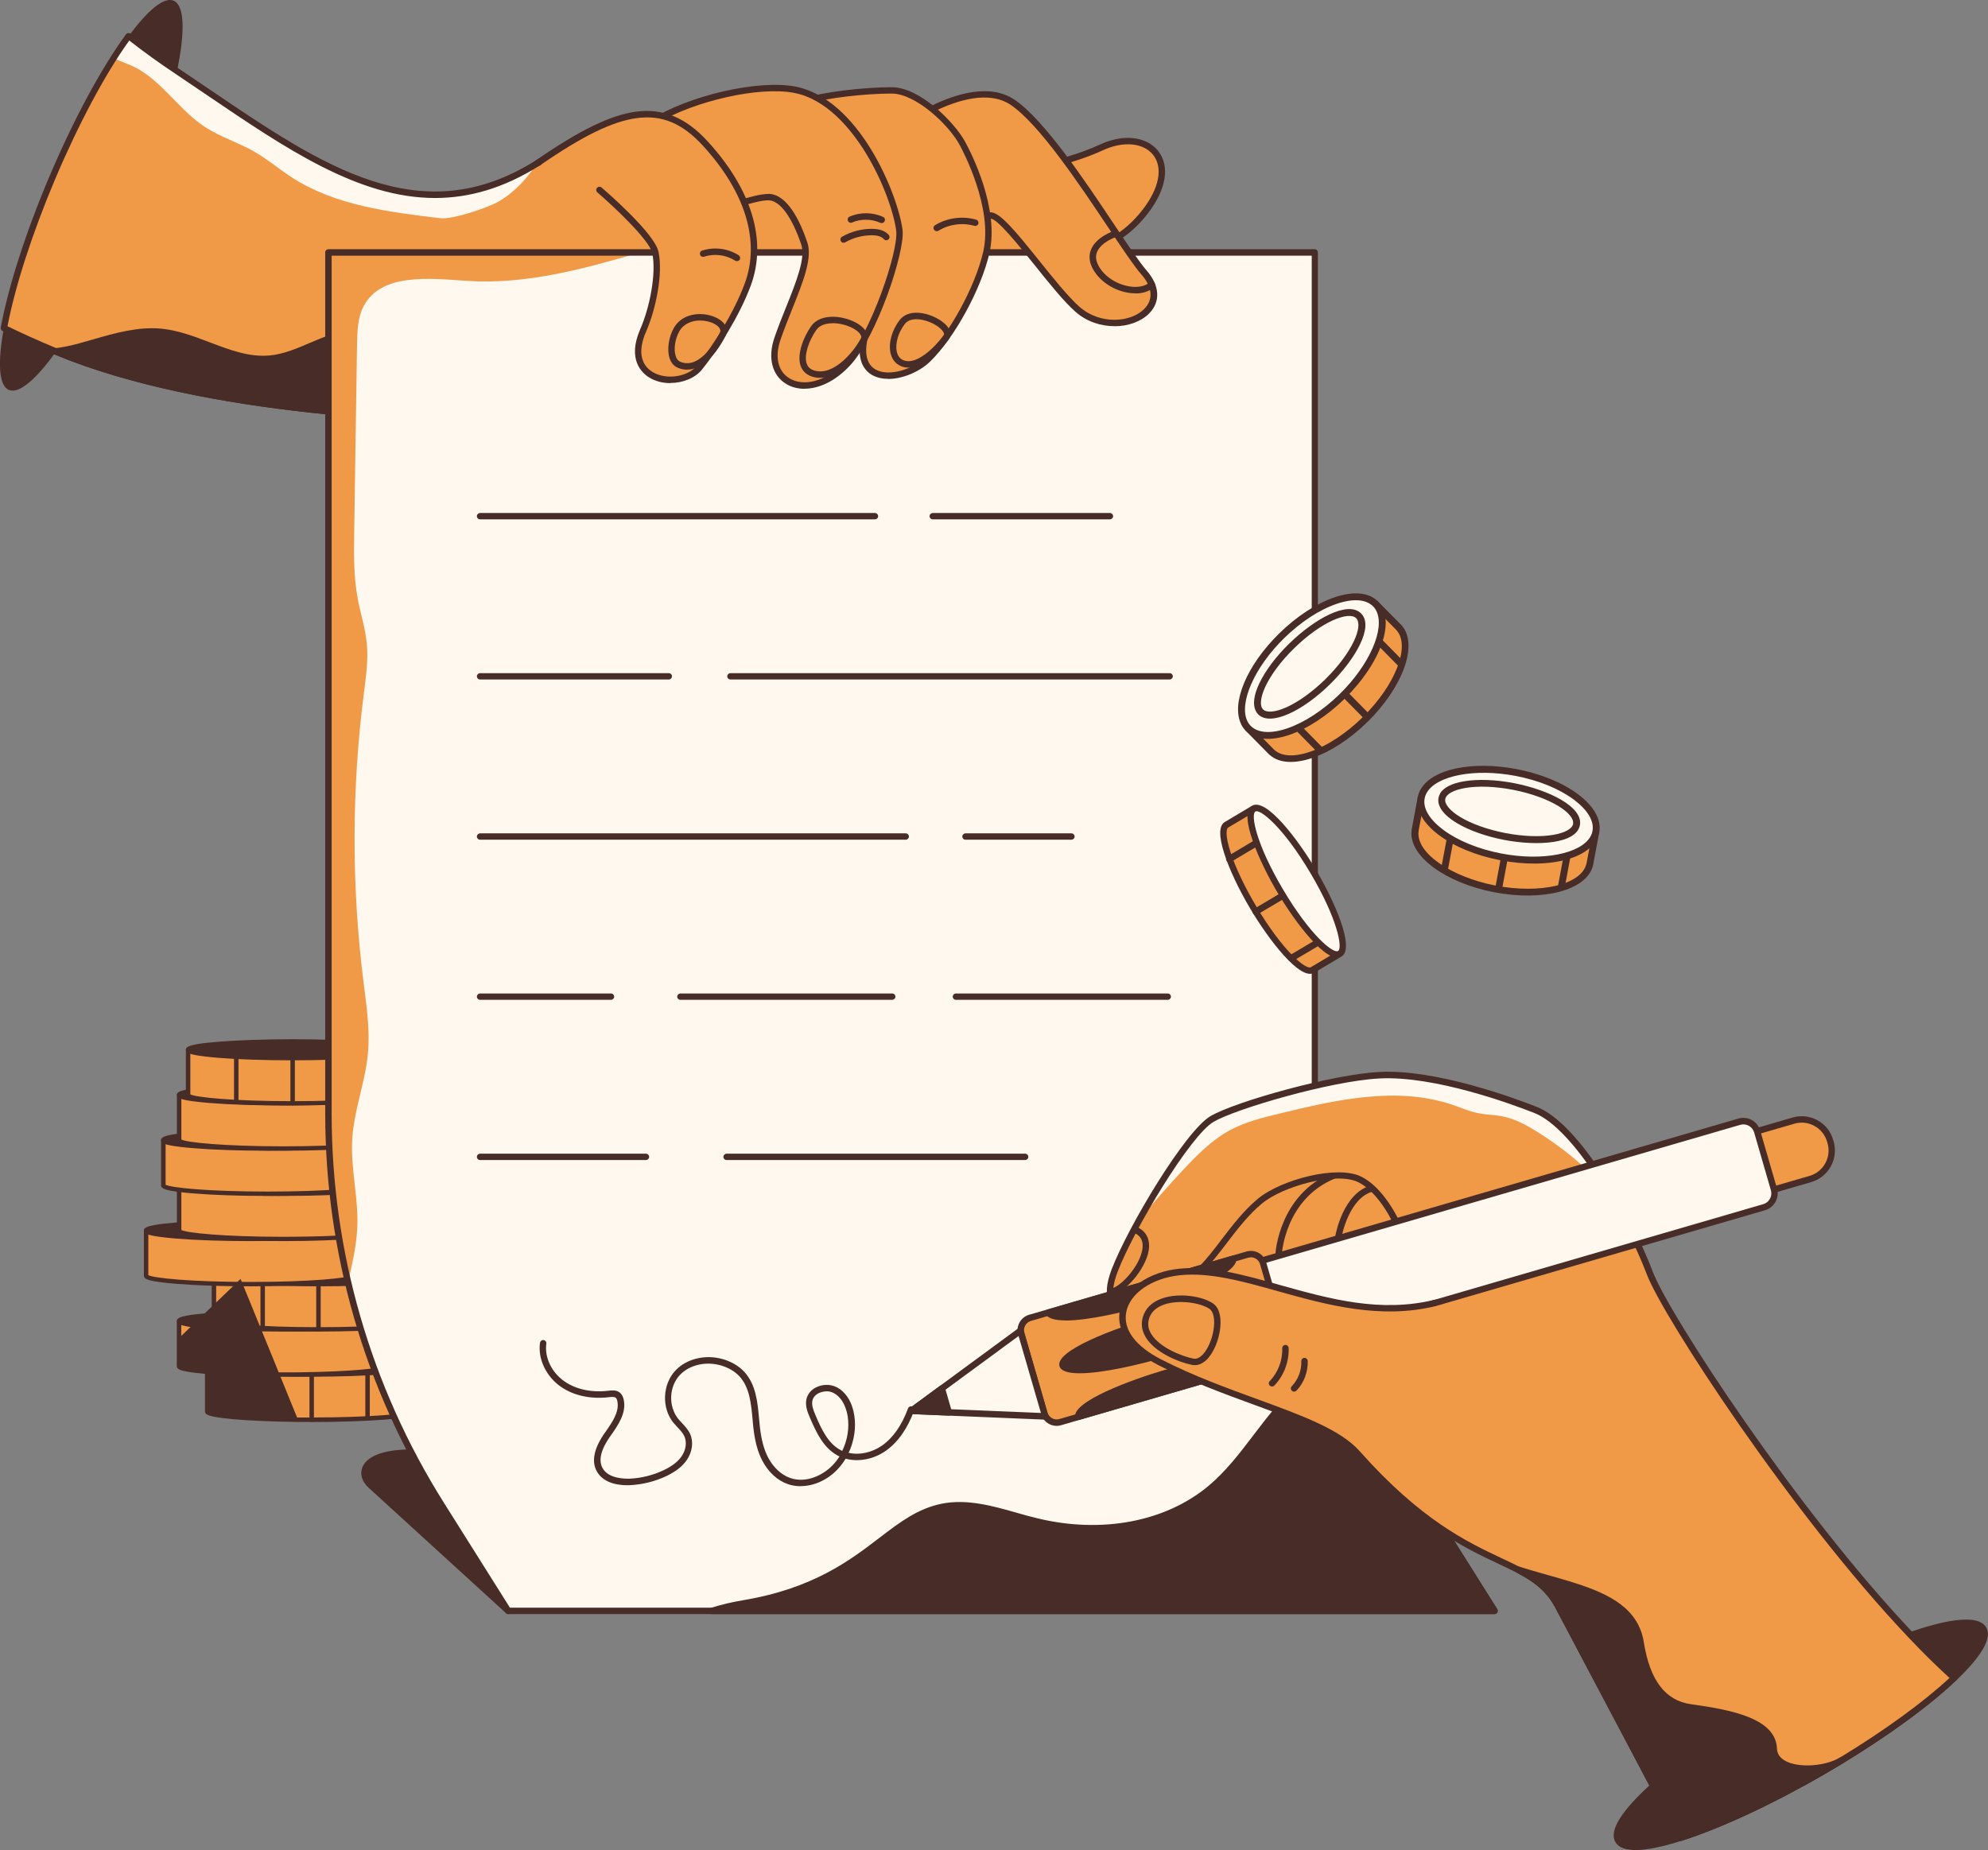 <svg width="506" height="471" viewBox="0 0 506 471" fill="none" xmlns="http://www.w3.org/2000/svg">
<rect x="0" y="0" width="506" height="471" fill="#808080" stroke="none"/>
<g clip-path="url(#clip0_543_10593)">
<path d="M105.964 347.808V359.325C105.964 360.502 94.055 361.462 79.358 361.462C78.183 361.462 77.007 361.462 75.853 361.462C62.812 361.331 52.731 360.437 52.731 359.346V347.83H105.964V347.808Z" fill="#F09947"/>
<path d="M79.337 362.007C78.139 362.007 76.986 362.007 75.832 362.007C69.474 361.942 63.617 361.68 59.328 361.309C57.195 361.113 55.54 360.895 54.386 360.655C53.015 360.371 52.166 360.044 52.166 359.346V347.83C52.166 347.524 52.405 347.263 52.732 347.263H105.964C106.269 347.263 106.53 347.503 106.53 347.83V359.346C106.53 360.088 105.55 360.437 103.983 360.72C102.633 360.982 100.673 361.2 98.213 361.397C93.162 361.789 86.478 362.029 79.359 362.029L79.337 362.007ZM53.298 359.15C54.364 359.804 61.854 360.72 75.853 360.873C77.007 360.873 78.161 360.873 79.337 360.873C94.708 360.873 104.157 359.892 105.398 359.128V348.353H53.298V359.128V359.15Z" fill="#472C27"/>
<path d="M79.337 349.946C94.03 349.946 105.942 348.989 105.942 347.808C105.942 346.627 94.03 345.67 79.337 345.67C64.643 345.67 52.731 346.627 52.731 347.808C52.731 348.989 64.643 349.946 79.337 349.946Z" fill="#472C27"/>
<path d="M79.337 350.491C72.217 350.491 65.512 350.273 60.482 349.858C58.022 349.662 56.084 349.422 54.713 349.182C53.145 348.877 52.166 348.55 52.166 347.808C52.166 347.067 53.145 346.739 54.713 346.434C56.063 346.172 58.022 345.954 60.482 345.758C65.534 345.365 72.217 345.125 79.337 345.125C86.456 345.125 93.162 345.343 98.191 345.758C100.651 345.954 102.589 346.194 103.961 346.434C105.528 346.739 106.508 347.067 106.508 347.808C106.508 348.55 105.528 348.877 103.961 349.182C102.611 349.444 100.651 349.662 98.191 349.858C93.14 350.251 86.456 350.491 79.337 350.491ZM53.69 347.808C55.932 348.528 65.098 349.379 79.337 349.379C93.576 349.379 102.742 348.528 104.984 347.808C102.742 347.088 93.576 346.238 79.337 346.238C65.098 346.238 55.932 347.088 53.69 347.808Z" fill="#472C27"/>
<path d="M65.141 361.44C64.837 361.44 64.575 361.2 64.575 360.873V349.618C64.575 349.313 64.815 349.051 65.141 349.051C65.468 349.051 65.707 349.291 65.707 349.618V360.873C65.707 361.179 65.468 361.44 65.141 361.44ZM79.337 362.007C79.032 362.007 78.77 361.767 78.77 361.44V349.924C78.77 349.618 79.01 349.357 79.337 349.357C79.663 349.357 79.903 349.597 79.903 349.924V361.44C79.903 361.746 79.663 362.007 79.337 362.007ZM93.554 361.331C93.249 361.331 92.987 361.091 92.987 360.764V349.618C92.987 349.313 93.227 349.051 93.554 349.051C93.88 349.051 94.12 349.291 94.12 349.618V360.764C94.12 361.069 93.88 361.331 93.554 361.331Z" fill="#472C27"/>
<path d="M98.801 336.292V347.808C98.801 348.877 88.764 349.771 75.766 349.924C74.59 349.924 73.393 349.924 72.195 349.924C71.847 349.924 71.52 349.924 71.172 349.924C69.104 349.924 67.079 349.902 65.141 349.858C60.33 349.749 56.041 349.531 52.731 349.248C48.29 348.877 45.568 348.353 45.568 347.808V336.292H98.801Z" fill="#F09947"/>
<path d="M72.195 350.491C71.847 350.491 71.499 350.491 71.172 350.491C69.191 350.491 67.166 350.469 65.141 350.425C60.373 350.316 56.084 350.12 52.688 349.815C50.424 349.618 48.638 349.4 47.376 349.16C45.917 348.877 45.002 348.55 45.002 347.83V336.313C45.002 336.008 45.242 335.746 45.569 335.746H98.801C99.106 335.746 99.367 335.986 99.367 336.313V347.83C99.367 348.528 98.518 348.855 97.146 349.138C95.992 349.378 94.338 349.596 92.204 349.793C87.937 350.185 82.102 350.425 75.766 350.491C74.656 350.491 73.502 350.491 72.174 350.491H72.195ZM46.135 347.633C46.439 347.786 47.702 348.266 52.775 348.702C56.128 348.986 60.417 349.204 65.141 349.313C67.144 349.357 69.169 349.378 71.15 349.378C71.499 349.378 71.825 349.378 72.174 349.378C73.48 349.378 74.656 349.378 75.744 349.378C89.7 349.226 97.146 348.31 98.235 347.655V336.88H46.135V347.655V347.633Z" fill="#472C27"/>
<path d="M72.196 338.429C86.889 338.429 98.801 337.472 98.801 336.291C98.801 335.111 86.889 334.154 72.196 334.154C57.502 334.154 45.59 335.111 45.59 336.291C45.59 337.472 57.502 338.429 72.196 338.429Z" fill="#472C27"/>
<path d="M72.196 338.996C65.076 338.996 58.371 338.778 53.341 338.363C50.881 338.167 48.943 337.927 47.572 337.687C46.004 337.382 45.024 337.055 45.024 336.313C45.024 335.572 46.004 335.223 47.572 334.939C48.922 334.677 50.881 334.459 53.341 334.263C58.392 333.87 65.076 333.63 72.196 333.63C79.315 333.63 86.021 333.848 91.05 334.263C93.51 334.459 95.448 334.699 96.82 334.939C98.387 335.244 99.367 335.572 99.367 336.313C99.367 337.055 98.387 337.382 96.82 337.687C95.47 337.949 93.51 338.167 91.05 338.363C85.999 338.756 79.315 338.996 72.196 338.996ZM46.527 336.291C48.769 337.011 57.935 337.862 72.174 337.862C86.413 337.862 95.579 337.011 97.821 336.291C95.579 335.572 86.413 334.721 72.174 334.721C57.935 334.721 48.769 335.572 46.527 336.291Z" fill="#472C27"/>
<path d="M54.452 324.797V336.313C54.452 337.491 66.361 338.451 81.057 338.451C95.753 338.451 107.662 337.491 107.662 336.313V324.797H54.43H54.452Z" fill="#F09947"/>
<path d="M81.056 338.996C73.937 338.996 67.231 338.778 62.202 338.363C59.742 338.167 57.804 337.927 56.433 337.687C54.865 337.382 53.885 337.055 53.885 336.313V324.797C53.885 324.491 54.125 324.229 54.451 324.229H107.684C107.988 324.229 108.25 324.469 108.25 324.797V336.313C108.25 337.055 107.27 337.382 105.702 337.687C104.352 337.949 102.393 338.167 99.933 338.363C94.882 338.756 88.198 338.996 81.078 338.996H81.056ZM54.996 336.139C56.237 336.88 65.686 337.884 81.056 337.884C96.427 337.884 105.876 336.902 107.117 336.139V325.364H55.017V336.139H54.996Z" fill="#472C27"/>
<path d="M81.057 326.934C95.751 326.934 107.662 325.977 107.662 324.797C107.662 323.616 95.751 322.659 81.057 322.659C66.363 322.659 54.452 323.616 54.452 324.797C54.452 325.977 66.363 326.934 81.057 326.934Z" fill="#472C27"/>
<path d="M81.056 327.48C73.937 327.48 67.231 327.262 62.202 326.847C59.742 326.651 57.804 326.411 56.433 326.171C54.865 325.866 53.885 325.538 53.885 324.797C53.885 324.055 54.865 323.728 56.433 323.423C57.782 323.161 59.742 322.943 62.202 322.747C67.253 322.354 73.937 322.114 81.056 322.114C88.176 322.114 94.882 322.332 99.911 322.747C102.371 322.943 104.309 323.183 105.681 323.423C107.248 323.728 108.228 324.055 108.228 324.797C108.228 325.538 107.248 325.866 105.681 326.171C104.331 326.433 102.371 326.651 99.911 326.847C94.86 327.24 88.176 327.48 81.056 327.48ZM55.409 324.797C57.652 325.517 66.818 326.367 81.056 326.367C95.295 326.367 104.461 325.517 106.704 324.797C104.461 324.077 95.295 323.226 81.056 323.226C66.818 323.226 57.652 324.077 55.409 324.797Z" fill="#472C27"/>
<path d="M66.862 338.429C66.557 338.429 66.295 338.189 66.295 337.862V326.607C66.295 326.302 66.535 326.04 66.862 326.04C67.188 326.04 67.427 326.28 67.427 326.607V337.862C67.427 338.167 67.188 338.429 66.862 338.429ZM81.057 338.996C80.752 338.996 80.491 338.756 80.491 338.429V326.913C80.491 326.607 80.73 326.345 81.057 326.345C81.383 326.345 81.623 326.585 81.623 326.913V338.429C81.623 338.734 81.383 338.996 81.057 338.996ZM95.252 338.298C94.947 338.298 94.686 338.058 94.686 337.731V326.585C94.686 326.28 94.925 326.018 95.252 326.018C95.579 326.018 95.818 326.258 95.818 326.585V337.731C95.818 338.036 95.579 338.298 95.252 338.298Z" fill="#472C27"/>
<path d="M37.164 313.28V324.797C37.164 325.975 49.074 326.934 63.77 326.934C78.466 326.934 90.375 325.975 90.375 324.797V313.28H37.143H37.164Z" fill="#F09947"/>
<path d="M63.791 327.48C56.672 327.48 49.966 327.262 44.937 326.847C42.477 326.651 40.539 326.411 39.167 326.171C37.6 325.866 36.62 325.538 36.62 324.797V313.28C36.62 312.975 36.86 312.713 37.186 312.713H90.418C90.723 312.713 90.984 312.953 90.984 313.28V324.797C90.984 325.538 90.005 325.866 88.437 326.171C87.087 326.433 85.128 326.651 82.668 326.847C77.617 327.24 70.933 327.48 63.813 327.48H63.791ZM37.73 324.622C38.971 325.364 48.42 326.367 63.791 326.367C79.162 326.367 88.611 325.386 89.852 324.622V313.847H37.752V324.622H37.73Z" fill="#472C27"/>
<path d="M63.792 315.418C78.485 315.418 90.397 314.461 90.397 313.28C90.397 312.1 78.485 311.143 63.792 311.143C49.098 311.143 37.187 312.1 37.187 313.28C37.187 314.461 49.098 315.418 63.792 315.418Z" fill="#472C27"/>
<path d="M63.791 315.963C56.672 315.963 49.966 315.745 44.937 315.331C42.477 315.134 40.539 314.894 39.167 314.654C37.6 314.349 36.62 314.022 36.62 313.28C36.62 312.539 37.6 312.211 39.167 311.906C40.517 311.644 42.477 311.426 44.937 311.23C49.988 310.837 56.672 310.597 63.791 310.597C70.911 310.597 77.617 310.816 82.646 311.23C85.106 311.426 87.044 311.666 88.415 311.906C89.983 312.211 90.963 312.539 90.963 313.28C90.963 314.022 89.983 314.349 88.415 314.654C87.066 314.916 85.106 315.134 82.646 315.331C77.595 315.723 70.911 315.963 63.791 315.963ZM38.122 313.28C40.365 314 49.531 314.851 63.77 314.851C78.008 314.851 87.174 314 89.417 313.28C87.174 312.56 78.008 311.71 63.77 311.71C49.531 311.71 40.365 312.56 38.122 313.28Z" fill="#472C27"/>
<path d="M45.569 301.786V313.302C45.569 314.48 57.478 315.44 72.174 315.44C86.87 315.44 98.779 314.48 98.779 313.302V301.786H45.547H45.569Z" fill="#F09947"/>
<path d="M72.196 315.963C65.076 315.963 58.371 315.745 53.341 315.33C50.881 315.134 48.943 314.894 47.572 314.654C46.004 314.349 45.024 314.022 45.024 313.28V301.764C45.024 301.458 45.264 301.197 45.59 301.197H98.823C99.127 301.197 99.389 301.436 99.389 301.764V313.28C99.389 314.022 98.409 314.349 96.841 314.654C95.492 314.916 93.532 315.134 91.072 315.33C86.021 315.723 79.337 315.963 72.218 315.963H72.196ZM46.135 313.127C47.376 313.869 56.825 314.872 72.196 314.872C87.567 314.872 97.016 313.891 98.257 313.127V302.353H46.157V313.127H46.135Z" fill="#472C27"/>
<path d="M72.196 303.923C86.889 303.923 98.801 302.966 98.801 301.785C98.801 300.605 86.889 299.648 72.196 299.648C57.502 299.648 45.59 300.605 45.59 301.785C45.59 302.966 57.502 303.923 72.196 303.923Z" fill="#472C27"/>
<path d="M72.196 304.468C65.076 304.468 58.371 304.25 53.341 303.836C50.881 303.639 48.943 303.399 47.572 303.16C46.004 302.854 45.024 302.527 45.024 301.785C45.024 301.044 46.004 300.717 47.572 300.411C48.922 300.149 50.881 299.931 53.341 299.735C58.392 299.342 65.076 299.103 72.196 299.103C79.315 299.103 86.021 299.321 91.05 299.735C93.51 299.931 95.448 300.171 96.82 300.411C98.387 300.717 99.367 301.044 99.367 301.785C99.367 302.527 98.387 302.854 96.82 303.16C95.47 303.421 93.51 303.639 91.05 303.836C85.999 304.228 79.315 304.468 72.196 304.468ZM46.527 301.785C48.769 302.505 57.935 303.356 72.174 303.356C86.413 303.356 95.579 302.505 97.821 301.785C95.579 301.066 86.413 300.215 72.174 300.215C57.935 300.215 48.769 301.066 46.527 301.785Z" fill="#472C27"/>
<path d="M41.562 290.269V301.786C41.562 302.963 53.471 303.923 68.168 303.923C82.864 303.923 94.773 302.963 94.773 301.786V290.269H41.541H41.562Z" fill="#F09947"/>
<path d="M68.168 304.468C61.048 304.468 54.343 304.25 49.313 303.836C46.853 303.64 44.916 303.4 43.544 303.16C41.976 302.854 40.997 302.527 40.997 301.786V290.269C40.997 289.964 41.236 289.702 41.563 289.702H94.795C95.1 289.702 95.361 289.942 95.361 290.269V301.786C95.361 302.527 94.381 302.854 92.814 303.16C91.464 303.421 89.504 303.64 87.044 303.836C81.993 304.228 75.309 304.468 68.19 304.468H68.168ZM42.129 301.611C43.37 302.353 52.819 303.356 68.19 303.356C83.561 303.356 93.01 302.374 94.251 301.611V290.836H42.151V301.611H42.129Z" fill="#472C27"/>
<path d="M68.168 292.406C82.861 292.406 94.773 291.449 94.773 290.269C94.773 289.088 82.861 288.131 68.168 288.131C53.474 288.131 41.562 289.088 41.562 290.269C41.562 291.449 53.474 292.406 68.168 292.406Z" fill="#472C27"/>
<path d="M68.168 292.952C61.048 292.952 54.343 292.734 49.313 292.319C46.853 292.123 44.916 291.883 43.544 291.643C41.976 291.338 40.997 291.011 40.997 290.269C40.997 289.527 41.976 289.2 43.544 288.895C44.894 288.633 46.853 288.415 49.313 288.219C54.364 287.826 61.048 287.586 68.168 287.586C75.287 287.586 81.993 287.804 87.022 288.219C89.483 288.415 91.42 288.655 92.792 288.895C94.359 289.2 95.339 289.527 95.339 290.269C95.339 291.011 94.359 291.36 92.792 291.643C91.442 291.905 89.483 292.123 87.022 292.319C81.971 292.712 75.287 292.952 68.168 292.952ZM42.521 290.269C44.763 290.989 53.929 291.839 68.168 291.839C82.407 291.839 91.573 290.989 93.815 290.269C91.573 289.549 82.407 288.699 68.168 288.699C53.929 288.699 44.763 289.549 42.521 290.269Z" fill="#472C27"/>
<path d="M45.569 278.752V290.269C45.569 291.447 57.478 292.407 72.174 292.407C86.87 292.407 98.779 291.447 98.779 290.269V278.752H45.547H45.569Z" fill="#F09947"/>
<path d="M72.196 292.952C65.076 292.952 58.371 292.734 53.341 292.319C50.881 292.123 48.943 291.883 47.572 291.643C46.004 291.338 45.024 291.011 45.024 290.269V278.752C45.024 278.447 45.264 278.185 45.59 278.185H98.823C99.127 278.185 99.389 278.425 99.389 278.752V290.269C99.389 291.011 98.409 291.338 96.841 291.643C95.492 291.905 93.532 292.123 91.072 292.319C86.021 292.712 79.337 292.952 72.218 292.952H72.196ZM46.135 290.094C47.376 290.836 56.825 291.839 72.196 291.839C87.567 291.839 97.016 290.858 98.257 290.094V279.319H46.157V290.094H46.135Z" fill="#472C27"/>
<path d="M72.196 280.89C86.889 280.89 98.801 279.933 98.801 278.752C98.801 277.572 86.889 276.615 72.196 276.615C57.502 276.615 45.59 277.572 45.59 278.752C45.59 279.933 57.502 280.89 72.196 280.89Z" fill="#472C27"/>
<path d="M72.196 281.435C65.076 281.435 58.371 281.217 53.341 280.803C50.881 280.606 48.943 280.366 47.572 280.127C46.004 279.821 45.024 279.494 45.024 278.752C45.024 278.011 46.004 277.684 47.572 277.378C48.922 277.117 50.881 276.898 53.341 276.702C58.392 276.31 65.076 276.07 72.196 276.07C79.315 276.07 86.021 276.288 91.05 276.702C93.51 276.898 95.448 277.138 96.82 277.378C98.387 277.684 99.367 278.011 99.367 278.752C99.367 279.494 98.387 279.821 96.82 280.127C95.47 280.388 93.51 280.606 91.05 280.803C85.999 281.195 79.315 281.435 72.196 281.435ZM46.527 278.752C48.769 279.472 57.935 280.323 72.174 280.323C86.413 280.323 95.579 279.472 97.821 278.752C95.579 278.033 86.413 277.182 72.174 277.182C57.935 277.182 48.769 278.033 46.527 278.752Z" fill="#472C27"/>
<path d="M47.855 267.258V278.774C47.855 279.952 59.764 280.912 74.46 280.912C89.156 280.912 101.065 279.952 101.065 278.774V267.258H47.833H47.855Z" fill="#F09947"/>
<path d="M74.481 281.435C67.362 281.435 60.656 281.217 55.627 280.803C53.167 280.606 51.229 280.366 49.857 280.126C48.29 279.821 47.31 279.494 47.31 278.752V267.236C47.31 266.93 47.55 266.669 47.876 266.669H101.108C101.413 266.669 101.674 266.909 101.674 267.236V278.752C101.674 279.494 100.695 279.821 99.127 280.126C97.777 280.388 95.818 280.606 93.358 280.803C88.306 281.195 81.623 281.435 74.503 281.435H74.481ZM48.42 278.6C49.661 279.341 59.11 280.345 74.481 280.345C89.852 280.345 99.301 279.363 100.542 278.6V267.825H48.442V278.6H48.42Z" fill="#472C27"/>
<path d="M74.482 269.395C89.175 269.395 101.087 268.438 101.087 267.258C101.087 266.077 89.175 265.12 74.482 265.12C59.788 265.12 47.877 266.077 47.877 267.258C47.877 268.438 59.788 269.395 74.482 269.395Z" fill="#472C27"/>
<path d="M74.481 269.941C67.362 269.941 60.656 269.722 55.627 269.308C53.167 269.112 51.229 268.872 49.857 268.632C48.29 268.327 47.31 267.999 47.31 267.258C47.31 266.516 48.29 266.189 49.857 265.884C51.207 265.622 53.167 265.404 55.627 265.207C60.678 264.815 67.362 264.575 74.481 264.575C81.601 264.575 88.306 264.793 93.336 265.207C95.796 265.404 97.734 265.644 99.105 265.884C100.673 266.189 101.653 266.516 101.653 267.258C101.653 267.999 100.673 268.327 99.105 268.632C97.755 268.894 95.796 269.112 93.336 269.308C88.285 269.701 81.601 269.941 74.481 269.941ZM48.834 267.258C51.077 267.978 60.242 268.828 74.481 268.828C88.72 268.828 97.886 267.978 100.129 267.258C97.886 266.538 88.72 265.687 74.481 265.687C60.242 265.687 51.077 266.538 48.834 267.258Z" fill="#472C27"/>
<path d="M74.481 281.435C74.177 281.435 73.915 281.195 73.915 280.868V269.352C73.915 269.046 74.155 268.785 74.481 268.785C74.808 268.785 75.047 269.025 75.047 269.352V280.868C75.047 281.174 74.808 281.435 74.481 281.435ZM60.134 281.13C59.829 281.13 59.568 280.89 59.568 280.563V269.374C59.568 269.068 59.807 268.806 60.134 268.806C60.46 268.806 60.7 269.046 60.7 269.374V280.563C60.7 280.868 60.46 281.13 60.134 281.13ZM88.546 281.13C88.241 281.13 87.98 280.89 87.98 280.563V269.374C87.98 269.068 88.219 268.806 88.546 268.806C88.873 268.806 89.112 269.046 89.112 269.374V280.563C89.112 280.868 88.873 281.13 88.546 281.13ZM75.853 361.419C62.812 361.288 52.731 360.393 52.731 359.303V349.248C48.29 348.877 45.568 348.353 45.568 347.808V340.654L49.008 337.339L50.097 336.292L51.49 334.961L54.451 332.126L59.873 326.913L60.635 326.171L61.222 325.604L61.484 326.236L61.767 326.913L64.771 334.263L65.599 336.313L66.317 338.08L66.448 338.386L69.496 345.845L70.301 347.83L71.129 349.858L71.172 349.967L75.853 361.462V361.419Z" fill="#472C27"/>
<path d="M129.368 410.124L94.316 378.126C91.093 375.203 92.095 369.838 104.657 369.838H163.354L129.346 410.124H129.368Z" fill="#472C27"/>
<path d="M129.368 410.93C129.172 410.93 128.976 410.865 128.823 410.712L93.771 378.714C92.138 377.209 91.55 375.29 92.225 373.589C92.878 371.887 95.382 369.008 104.678 369.008H163.375C163.832 369.008 164.181 369.379 164.181 369.815C164.181 370.012 164.116 370.186 163.985 370.339L129.977 410.625C129.825 410.799 129.585 410.908 129.346 410.908L129.368 410.93ZM104.657 370.644C98.669 370.644 94.576 371.975 93.727 374.178C93.313 375.246 93.727 376.49 94.859 377.515L129.281 408.945L161.59 370.644H104.635H104.657ZM2.263 99.286C-0.327 98.174 -0.632 92.306 0.979 83.538C2.808 73.614 7.053 60.025 13.215 45.498C19.616 30.383 26.713 17.405 32.722 9.248C37.577 2.617 41.736 -0.873 44.196 0.174C47.005 1.374 47.135 8.157 45.045 18.125C43.042 27.809 38.949 40.504 33.245 53.983C27.018 68.684 20.16 81.313 14.26 89.514C9.187 96.603 4.833 100.355 2.263 99.264V99.286Z" fill="#472C27"/>
<path d="M224.751 76.166C223.075 77.562 221.376 78.892 219.7 80.201C198.995 96.167 176.657 106.048 138.251 106.942C110.797 107.575 52.035 105.219 14.282 89.537C14.217 89.515 14.173 89.493 14.108 89.471C9.58 87.595 5.182 85.611 1.001 83.538C2.809 73.614 7.076 60.026 13.237 45.499C18.332 33.481 23.862 22.815 28.935 14.854C30.241 12.803 31.526 10.928 32.745 9.248C36.816 12.432 40.931 15.399 45.09 18.169C77.66 39.937 104.396 61.814 136.662 41.682L136.923 41.529C160.655 26.567 251.334 42.903 270.624 54.573C286.823 64.366 234.94 67.834 224.794 76.188L224.751 76.166Z" fill="#F09947"/>
<path d="M136.64 41.66C134.332 45.15 131.241 48.749 126.995 51.257C124.274 52.871 115.217 55.925 112.082 55.554C98.975 54.005 85.302 52.282 74.351 45.215C71.085 43.1 68.124 40.548 64.75 38.628C60.7 36.294 56.128 34.898 52.231 32.368C46.026 28.333 41.976 21.724 35.641 17.842C33.725 16.664 31.243 15.835 28.913 14.854C30.219 12.803 31.504 10.928 32.723 9.248C36.794 12.432 40.909 15.399 45.068 18.169C77.638 39.937 104.374 61.814 136.64 41.682V41.66Z" fill="#FEF8EE"/>
<path d="M130.914 107.837C109.882 107.837 52.426 106.266 13.956 90.278L13.781 90.213C9.144 88.293 4.702 86.287 0.631 84.258C0.305 84.106 0.13 83.735 0.196 83.386C2.09 73.069 6.553 59.153 12.475 45.172C18.637 30.58 25.799 17.297 32.07 8.747C32.331 8.376 32.853 8.31 33.202 8.572C37.186 11.691 41.279 14.658 45.481 17.449C48.159 19.238 50.815 21.048 53.384 22.793C82.232 42.358 107.139 59.262 136.422 40.81C151.38 31.387 189.698 35.16 205.461 37.233C233.568 40.919 261.132 47.898 270.972 53.831C273.563 55.402 274.695 56.928 274.434 58.564C273.825 62.556 264.724 65.02 249.854 68.598C239.665 71.04 229.105 73.593 225.23 76.777C223.553 78.151 221.855 79.503 220.157 80.834C196.404 99.156 172.672 106.942 138.229 107.749C137.054 107.771 134.506 107.815 130.892 107.815L130.914 107.837ZM1.916 83.059C5.813 84.956 10.015 86.854 14.434 88.686L14.609 88.751C59.393 107.357 130.304 106.288 138.251 106.092C172.324 105.307 195.772 97.607 219.221 79.525C220.919 78.216 222.595 76.864 224.25 75.49C228.43 72.044 239.142 69.47 249.527 66.984C260.239 64.41 272.388 61.487 272.888 58.281C273.063 57.19 271.517 56.012 270.189 55.205C260.522 49.36 233.242 42.467 205.308 38.825C172.324 34.506 147.548 35.727 137.337 42.162C128.105 47.986 119.31 50.407 110.731 50.407C91.267 50.407 72.87 37.909 52.514 24.102C49.944 22.357 47.288 20.547 44.61 18.758C40.604 16.097 36.707 13.283 32.897 10.317C26.801 18.78 19.943 31.627 13.977 45.739C8.23 59.349 3.853 72.873 1.916 83.015V83.059Z" fill="#472C27"/>
<path d="M219.7 80.201C198.995 96.168 176.657 106.048 138.252 106.942C110.797 107.575 52.035 105.219 14.283 89.537C14.217 89.515 14.174 89.493 14.108 89.471C15.981 89.231 17.875 88.861 19.791 88.359C26.758 86.505 33.768 83.822 40.953 84.498C50.511 85.414 59.176 92.22 68.734 91.325C76.071 90.627 82.45 85.436 89.787 84.847C100.673 83.953 109.556 93.027 119.68 97.105C135.116 103.343 152.621 97.716 167.927 91.151C183.232 84.585 199.278 76.93 215.759 79.329C217.066 79.525 218.394 79.787 219.657 80.223L219.7 80.201Z" fill="#472C27"/>
<path d="M130.914 107.837C109.883 107.837 52.427 106.266 13.956 90.278L13.782 90.213C13.368 90.038 13.172 89.558 13.346 89.144C13.455 88.882 13.716 88.686 13.999 88.664C15.85 88.424 17.679 88.075 19.573 87.574C20.945 87.203 22.316 86.81 23.666 86.418C29.283 84.803 35.096 83.124 41.018 83.669C45.307 84.084 49.422 85.632 53.407 87.159C58.588 89.122 63.465 90.976 68.647 90.496C72.152 90.169 75.549 88.73 78.836 87.312C82.298 85.829 85.868 84.324 89.722 83.996C97.19 83.386 103.765 87.29 110.122 91.085C113.323 92.983 116.632 94.968 120.007 96.32C135.291 102.493 152.665 96.778 167.644 90.365C168.732 89.907 169.821 89.428 170.909 88.948C185.409 82.688 200.388 76.21 215.934 78.478C217.501 78.696 218.829 79.002 219.983 79.416C220.419 79.569 220.636 80.027 220.484 80.463C220.44 80.616 220.331 80.747 220.201 80.834C196.448 99.156 172.716 106.942 138.273 107.749C137.098 107.771 134.55 107.815 130.936 107.815L130.914 107.837ZM17.135 89.798C62.007 107.335 130.435 106.31 138.23 106.113C171.671 105.35 194.902 97.912 217.915 80.528C217.175 80.354 216.434 80.201 215.672 80.114C200.584 77.933 185.823 84.302 171.541 90.475C170.452 90.954 169.364 91.412 168.275 91.892C152.991 98.436 135.225 104.26 119.397 97.847C115.914 96.429 112.539 94.444 109.295 92.503C102.872 88.686 96.82 85.065 89.874 85.632C86.304 85.916 82.995 87.334 79.489 88.817C76.093 90.257 72.588 91.761 68.821 92.11C63.248 92.634 57.957 90.627 52.84 88.664C48.965 87.181 44.959 85.654 40.888 85.283C35.271 84.76 29.61 86.396 24.145 87.966C22.795 88.359 21.402 88.751 20.009 89.122C19.051 89.384 18.093 89.602 17.135 89.798Z" fill="#472C27"/>
<path d="M380.42 410.124H129.368L112.321 383.034C101.348 365.606 93.336 346.478 88.612 326.433C85.28 312.364 83.604 297.947 83.604 283.486V64.257H334.655V283.464C334.655 303.989 338.03 324.382 344.649 343.795C349.33 357.558 355.622 370.71 363.351 383.012L380.398 410.102L380.42 410.124Z" fill="#FEF8EE"/>
<path d="M163.006 64.257C148.419 68.489 133.875 72.502 118.853 71.499C109.251 70.866 97.037 69.448 92.552 77.955C91.028 80.877 90.941 84.324 90.876 87.639L90.157 135.167C90.07 140.925 89.983 146.727 91.05 152.398C91.747 156.171 92.966 159.879 93.358 163.718C93.772 168.015 93.14 172.355 92.596 176.631C89.504 200.885 89.461 225.445 92.487 249.721C93.249 255.894 94.229 262.088 93.641 268.283C92.944 275.612 90.092 282.635 89.657 290.007C89.199 297.641 91.355 305.254 90.919 312.888C90.658 317.49 89.591 321.961 88.612 326.454C85.28 312.386 83.604 297.969 83.604 283.507V64.257H163.006Z" fill="#F09947"/>
<path d="M380.42 410.931H129.369C129.086 410.931 128.824 410.778 128.672 410.56L111.625 383.47C92.748 353.501 82.777 318.929 82.777 283.486V64.257C82.777 63.799 83.147 63.45 83.582 63.45H334.634C335.091 63.45 335.439 63.821 335.439 64.257V283.464C335.439 303.945 338.792 324.142 345.389 343.533C350.07 357.231 356.319 370.339 364.026 382.576L381.073 409.666C381.313 410.037 381.204 410.56 380.812 410.8C380.681 410.887 380.529 410.931 380.377 410.931H380.42ZM129.826 409.295H378.961L362.698 383.448C354.925 371.103 348.611 357.885 343.909 344.056C337.246 324.513 333.872 304.119 333.872 283.464V65.086H84.41V283.486C84.41 318.602 94.294 352.89 112.996 382.598L129.804 409.317L129.826 409.295Z" fill="#472C27"/>
<path d="M222.704 132.222H122.183C121.726 132.222 121.378 131.851 121.378 131.415C121.378 130.979 121.748 130.608 122.183 130.608H222.704C223.161 130.608 223.51 130.979 223.51 131.415C223.51 131.851 223.14 132.222 222.704 132.222ZM282.512 132.222H237.4C236.943 132.222 236.595 131.851 236.595 131.415C236.595 130.979 236.965 130.608 237.4 130.608H282.512C282.969 130.608 283.317 130.979 283.317 131.415C283.317 131.851 282.947 132.222 282.512 132.222ZM170.234 172.988H122.183C121.726 172.988 121.378 172.617 121.378 172.181C121.378 171.745 121.748 171.374 122.183 171.374H170.234C170.691 171.374 171.04 171.745 171.04 172.181C171.04 172.617 170.669 172.988 170.234 172.988ZM297.708 172.988H185.91C185.453 172.988 185.104 172.617 185.104 172.181C185.104 171.745 185.474 171.374 185.91 171.374H297.708C298.166 171.374 298.514 171.745 298.514 172.181C298.514 172.617 298.144 172.988 297.708 172.988ZM230.542 213.776H122.183C121.726 213.776 121.378 213.405 121.378 212.969C121.378 212.532 121.748 212.162 122.183 212.162H230.542C230.999 212.162 231.348 212.532 231.348 212.969C231.348 213.405 230.978 213.776 230.542 213.776ZM272.714 213.776H245.739C245.282 213.776 244.933 213.405 244.933 212.969C244.933 212.532 245.303 212.162 245.739 212.162H272.714C273.171 212.162 273.52 212.532 273.52 212.969C273.52 213.405 273.15 213.776 272.714 213.776ZM155.516 254.541H122.183C121.726 254.541 121.378 254.171 121.378 253.734C121.378 253.298 121.748 252.927 122.183 252.927H155.516C155.973 252.927 156.322 253.298 156.322 253.734C156.322 254.171 155.952 254.541 155.516 254.541ZM227.102 254.541H173.173C172.716 254.541 172.368 254.171 172.368 253.734C172.368 253.298 172.738 252.927 173.173 252.927H227.102C227.559 252.927 227.908 253.298 227.908 253.734C227.908 254.171 227.538 254.541 227.102 254.541ZM297.229 254.541H243.3C242.843 254.541 242.495 254.171 242.495 253.734C242.495 253.298 242.865 252.927 243.3 252.927H297.229C297.687 252.927 298.035 253.298 298.035 253.734C298.035 254.171 297.665 254.541 297.229 254.541ZM164.421 295.329H122.183C121.726 295.329 121.378 294.958 121.378 294.522C121.378 294.086 121.748 293.715 122.183 293.715H164.421C164.878 293.715 165.226 294.086 165.226 294.522C165.226 294.958 164.856 295.329 164.421 295.329ZM260.936 295.329H184.93C184.473 295.329 184.124 294.958 184.124 294.522C184.124 294.086 184.495 293.715 184.93 293.715H260.936C261.393 293.715 261.741 294.086 261.741 294.522C261.741 294.958 261.371 295.329 260.936 295.329ZM380.42 410.124H181.229C183.733 409.339 186.454 408.662 189.371 408.182C219.482 403.122 225.273 386.524 239.882 383.644C247.938 382.052 255.993 385.455 263.962 387.396C279.05 391.039 296.119 388.966 308.05 379.02C315.061 373.175 319.807 365.126 325.794 358.256C331.738 351.407 338.204 346.696 344.627 343.86C349.308 357.623 355.6 370.776 363.329 383.077L380.376 410.167L380.42 410.124Z" fill="#472C27"/>
<path d="M380.42 410.931H181.229C180.837 410.931 180.489 410.647 180.423 410.233C180.358 409.84 180.597 409.448 180.989 409.339C183.58 408.51 186.345 407.855 189.241 407.376C206.963 404.387 216.303 397.277 223.793 391.54C229.062 387.505 233.634 384.037 239.73 382.816C246.153 381.551 252.575 383.361 258.78 385.128C260.544 385.629 262.373 386.153 264.158 386.567C280.443 390.493 296.642 387.418 307.527 378.344C312.012 374.615 315.648 369.838 319.154 365.214C321.07 362.684 323.073 360.088 325.184 357.645C330.954 351.014 337.398 346.107 344.322 343.031C344.736 342.857 345.215 343.031 345.389 343.446C345.389 343.446 345.389 343.489 345.41 343.511C350.091 357.209 356.34 370.318 364.047 382.554L381.095 409.644C381.334 410.015 381.225 410.538 380.833 410.778C380.703 410.865 380.55 410.909 380.398 410.909L380.42 410.931ZM187.76 409.295H378.939L362.676 383.448C355.055 371.343 348.85 358.43 344.17 344.907C337.769 347.895 331.803 352.541 326.425 358.736C324.335 361.135 322.376 363.709 320.46 366.217C316.889 370.907 313.188 375.749 308.572 379.609C297.295 389.01 280.552 392.217 263.766 388.16C261.959 387.723 260.108 387.2 258.323 386.698C252.292 384.997 246.065 383.23 240.035 384.43C234.309 385.564 229.889 388.923 224.773 392.849C217.131 398.695 207.616 405.958 189.48 408.99C188.893 409.099 188.305 409.186 187.717 409.317L187.76 409.295Z" fill="#472C27"/>
<path d="M262.503 42.729C268.033 41.922 274.63 40.177 280.422 37.494C291.961 32.172 301.562 40.897 291.482 53.896C280.008 68.685 264.006 63.603 264.006 63.603L262.525 42.729H262.503Z" fill="#F09947"/>
<path d="M270.515 65.239C266.531 65.239 263.81 64.41 263.744 64.388C263.418 64.279 263.2 63.995 263.178 63.668L261.698 42.794C261.676 42.358 261.981 41.987 262.395 41.922C268.447 41.028 274.892 39.152 280.073 36.753C285.93 34.048 291.852 34.724 294.769 38.41C297.861 42.293 296.859 48.269 292.113 54.398C285.124 63.406 276.416 65.217 270.515 65.217V65.239ZM264.768 62.97C267.598 63.69 280.857 66.242 290.829 53.395C295.074 47.92 296.076 42.685 293.507 39.435C291.046 36.338 285.93 35.858 280.77 38.236C275.654 40.591 269.362 42.467 263.374 43.427L264.768 62.97Z" fill="#472C27"/>
<path d="M221.507 38.781C226.449 33.524 246.784 18.605 257.735 26.043C268.686 33.481 285.516 62.97 291.133 69.317C300.016 79.394 283.6 86.941 274.282 78.762C267.38 72.698 255.58 54.573 252.053 54.856C248.526 55.14 238.641 62.447 238.641 62.447L221.507 38.781Z" fill="#F09947"/>
<path d="M283.644 83.037C280.248 83.037 276.634 81.924 273.76 79.394C270.777 76.777 266.967 72.022 263.266 67.398C259.281 62.447 253.86 55.685 252.206 55.685C252.206 55.685 252.184 55.685 252.162 55.685C249.462 55.903 241.864 61.138 239.164 63.123C238.794 63.385 238.293 63.319 238.032 62.948L220.898 39.283C220.658 38.956 220.702 38.519 220.963 38.236C223.271 35.771 229.672 30.536 237.052 26.937C243.279 23.884 252.01 21.157 258.236 25.389C265.791 30.515 276.024 45.826 283.492 57.016C286.997 62.25 290.023 66.787 291.787 68.794C295.205 72.676 295.466 76.799 292.462 79.831C290.437 81.859 287.171 83.059 283.666 83.059L283.644 83.037ZM252.14 54.049C254.492 54.049 258.41 58.761 264.507 66.373C268.164 70.931 271.953 75.643 274.805 78.151C279.986 82.688 287.759 82.164 291.242 78.653C293.616 76.275 293.333 73.069 290.502 69.863C288.652 67.769 285.756 63.406 282.077 57.91C274.674 46.83 264.55 31.671 257.278 26.719C251.683 22.924 243.562 25.541 237.705 28.399C230.978 31.692 225.1 36.338 222.552 38.868L238.816 61.312C241.233 59.568 248.766 54.311 251.988 54.049C252.031 54.049 252.075 54.049 252.118 54.049H252.14Z" fill="#472C27"/>
<path d="M204.22 25.956C209.445 24.145 220.244 23.011 226.95 23.011C233.656 23.011 242.147 31.365 244.934 36.447C247.72 41.529 253.381 54.355 251.03 64.366C248.874 73.592 242.103 85.72 236.203 91.456C230.325 97.192 216.783 98.741 220.157 85.371C223.51 72 204.22 25.978 204.22 25.978V25.956Z" fill="#F09947"/>
<path d="M226.079 96.451C224.577 96.451 223.162 96.145 221.964 95.469C219.896 94.27 217.762 91.5 219.352 85.131C222.618 72.174 203.654 26.719 203.458 26.261C203.284 25.847 203.458 25.367 203.894 25.192H203.937C209.141 23.404 220.027 22.204 226.928 22.204C234.222 22.204 242.974 31.212 245.63 36.054C247.133 38.803 254.492 53.068 251.814 64.54C249.68 73.701 242.931 86.025 236.769 92.023C234.157 94.575 229.846 96.473 226.079 96.473V96.451ZM205.331 26.457C207.987 32.914 224.142 72.894 220.963 85.545C220.223 88.511 219.94 92.394 222.814 94.052C226.253 96.036 232.415 93.986 235.659 90.845C241.624 85.043 248.178 73.069 250.246 64.148C252.837 53.024 245.108 38.454 244.215 36.818C241.385 31.648 233.046 23.818 226.95 23.818C220.527 23.818 210.621 24.865 205.331 26.457Z" fill="#472C27"/>
<path d="M165.989 31.191C175.634 25.127 193.008 21.07 202.282 22.837C217.675 25.781 227.647 49.011 228.931 58.586C229.628 63.886 222.334 85.414 215.846 92.438C206.049 103.016 193.966 97.738 197.885 86.287C201.129 76.777 206.463 67.093 204.721 61.989C202.914 56.71 199.822 50.363 195.729 50.189C191.636 50.014 181.186 54.442 181.186 54.442L165.989 31.191Z" fill="#F09947"/>
<path d="M204.786 98.981C203.001 98.981 201.411 98.545 200.127 97.76C196.513 95.6 195.359 91.085 197.101 86.003C198.015 83.342 199.06 80.703 200.105 78.129C202.674 71.717 205.113 65.631 203.937 62.228C201.542 55.205 198.537 51.105 195.685 50.995C191.832 50.865 181.599 55.14 181.49 55.183C181.12 55.336 180.706 55.205 180.489 54.878L165.292 31.627C165.052 31.256 165.161 30.733 165.531 30.493C175.438 24.255 193.007 20.241 202.413 22.03C218.611 25.127 228.496 49.36 229.715 58.477C230.455 64.017 223.14 85.741 216.412 92.983C212.45 97.258 208.248 98.959 204.764 98.959L204.786 98.981ZM195.511 49.36C195.511 49.36 195.685 49.36 195.751 49.36C200.388 49.556 203.61 56.165 205.483 61.705C206.833 65.697 204.416 71.738 201.607 78.74C200.584 81.292 199.539 83.931 198.646 86.527C197.144 90.911 198.015 94.575 200.976 96.342C204.22 98.283 209.881 97.651 215.236 91.871C221.572 85.043 228.8 63.843 228.104 58.695C227.516 54.224 224.773 46.044 220.179 38.65C216.456 32.674 210.316 25.214 202.108 23.644C193.269 21.942 176.853 25.65 167.121 31.452L181.49 53.438C183.798 52.501 191.723 49.382 195.511 49.382V49.36Z" fill="#472C27"/>
<path d="M136.88 41.508C157.476 27.265 168.754 24.8 179.531 36.6C190.308 48.4 194.51 61.072 190.308 72.458C187.521 79.983 182.144 88.511 178.05 93.594C173.239 99.57 157.933 97.323 163.681 84.149C166.12 78.544 167.927 69.688 166.773 64.279C165.815 59.786 152.556 48.4 152.556 48.4" fill="#F09947"/>
<path d="M170.648 97.541C168.732 97.541 166.838 97.083 165.27 96.124C163.441 95.011 159.566 91.587 162.962 83.8C165.335 78.369 167.121 69.644 166.01 64.431C165.27 60.985 155.69 52.108 152.055 48.989C151.706 48.705 151.663 48.182 151.968 47.833C152.251 47.484 152.773 47.44 153.121 47.746C154.493 48.923 166.62 59.458 167.6 64.082C168.819 69.819 166.881 78.849 164.443 84.433C162.374 89.166 162.962 92.808 166.097 94.706C169.559 96.8 175.067 95.993 177.441 93.048C181.512 88.01 186.824 79.591 189.568 72.153C193.53 61.4 189.763 48.945 178.943 37.123C173.674 31.365 168.449 29.184 162.004 30.078C155.799 30.929 148.201 34.659 137.359 42.162C136.988 42.402 136.488 42.315 136.226 41.922C135.987 41.551 136.074 41.071 136.422 40.809C147.504 33.154 155.32 29.337 161.787 28.442C168.732 27.504 174.567 29.904 180.14 36.011C191.396 48.313 195.294 61.334 191.092 72.698C188.283 80.31 182.84 88.904 178.703 94.052C176.918 96.276 173.761 97.498 170.648 97.498V97.541Z" fill="#472C27"/>
<path d="M174.894 94.117C174.11 94.117 173.326 93.964 172.542 93.637C171.584 93.245 170.844 92.416 170.452 91.26C169.712 89.122 170.169 85.872 171.497 83.517C173.914 79.263 179.531 79.35 182.644 81.052C184.735 82.186 185.497 83.931 184.647 85.567C181.774 91.129 178.334 94.095 174.894 94.095V94.117ZM178.181 81.597C176.156 81.597 174.045 82.361 172.912 84.324C171.802 86.265 171.41 89.013 171.998 90.714C172.237 91.412 172.629 91.892 173.152 92.11C177.833 94.03 181.752 87.639 183.21 84.803C183.798 83.669 182.47 82.797 181.861 82.47C180.881 81.924 179.531 81.597 178.159 81.597H178.181ZM208.771 96.189C208.118 96.189 207.443 96.102 206.789 95.906C205.309 95.469 204.264 94.51 203.785 93.135C202.783 90.256 204.46 85.872 206.463 83.037C208.923 79.525 215.106 80.354 218.459 82.491C220.593 83.844 221.355 85.567 220.484 87.094C218.416 90.714 213.865 96.167 208.771 96.167V96.189ZM211.928 82.295C210.229 82.295 208.64 82.775 207.791 83.975C205.984 86.548 204.547 90.344 205.331 92.59C205.635 93.463 206.267 94.03 207.268 94.335C212.145 95.775 217.131 89.711 219.091 86.287C219.657 85.283 218.111 84.193 217.61 83.866C216.173 82.95 213.952 82.273 211.949 82.273L211.928 82.295ZM231.261 93.594C230.499 93.594 229.737 93.441 228.997 93.048C227.799 92.459 226.994 91.347 226.667 89.886C226.101 87.312 227.015 83.996 229.04 81.423C231.5 78.282 237.052 79.743 239.926 81.968C241.842 83.429 242.43 85.087 241.494 86.352C240.492 87.704 235.855 93.572 231.261 93.572V93.594ZM233.242 81.27C232.045 81.27 230.978 81.619 230.325 82.448C228.627 84.607 227.799 87.465 228.256 89.537C228.474 90.54 228.975 91.216 229.715 91.609C233.068 93.288 237.88 88.49 240.166 85.392C240.579 84.847 239.752 83.909 238.925 83.277C237.466 82.164 235.18 81.27 233.22 81.27H233.242ZM289 74.683C288.369 74.683 287.715 74.617 287.019 74.508C283.078 73.81 279.529 71.28 277.983 68.096C277.2 66.482 277.113 64.933 277.722 63.472C279.05 60.309 283.296 58.869 283.47 58.804C283.905 58.651 284.363 58.891 284.515 59.306C284.667 59.742 284.428 60.2 284.014 60.353C283.971 60.353 280.291 61.618 279.246 64.104C278.811 65.108 278.898 66.176 279.464 67.376C280.792 70.124 283.884 72.284 287.324 72.894C289.566 73.287 291.526 72.894 292.614 71.869C292.941 71.564 293.463 71.564 293.768 71.891C294.073 72.218 294.073 72.72 293.768 73.047C292.658 74.116 290.981 74.705 289.044 74.705L289 74.683ZM187.543 66.482C187.391 66.482 187.238 66.438 187.108 66.351C184.778 64.868 181.817 64.497 179.204 65.347C178.769 65.478 178.312 65.26 178.181 64.824C178.051 64.388 178.268 63.93 178.704 63.799C181.795 62.795 185.257 63.232 188 64.977C188.37 65.217 188.501 65.718 188.262 66.111C188.109 66.351 187.848 66.482 187.565 66.482H187.543ZM214.714 61.792C214.257 61.792 213.909 61.421 213.909 60.985C213.909 60.702 214.061 60.418 214.322 60.265C216.63 58.957 219.243 58.259 221.899 58.259C223.859 58.259 225.317 58.782 226.21 59.807C226.515 60.156 226.471 60.658 226.123 60.963C225.774 61.269 225.274 61.225 224.969 60.876C224.403 60.222 223.358 59.895 221.877 59.895C219.504 59.895 217.175 60.527 215.106 61.705C214.976 61.77 214.845 61.814 214.693 61.814L214.714 61.792ZM224.425 56.797C224.316 56.797 224.185 56.776 224.076 56.732C221.834 55.707 219.156 55.663 216.892 56.645C216.478 56.819 215.999 56.645 215.825 56.208C215.651 55.772 215.825 55.314 216.26 55.14C218.938 53.984 222.117 54.005 224.773 55.227C225.187 55.423 225.361 55.903 225.165 56.318C225.034 56.601 224.751 56.797 224.425 56.797ZM238.424 58.848C237.967 58.848 237.618 58.477 237.597 58.041C237.597 57.757 237.749 57.495 237.989 57.343C241.058 55.445 244.977 54.922 248.461 55.925C248.896 56.056 249.136 56.492 249.027 56.928C248.896 57.364 248.461 57.604 248.025 57.495C244.977 56.623 241.559 57.081 238.859 58.739C238.729 58.826 238.576 58.869 238.424 58.869V58.848ZM203.741 378.366C202.653 378.366 201.608 378.192 200.606 377.864C197.906 376.948 195.577 374.811 194.031 371.866C192.855 369.62 192.137 366.937 191.745 363.403C191.68 362.705 191.593 362.029 191.549 361.331C191.179 357.318 190.787 353.195 188.218 350.404C187.086 349.182 185.518 348.244 183.689 347.677C179.792 346.477 175.503 347.437 173.043 350.055C170.278 352.999 170.082 357.972 172.564 361.135C172.869 361.527 173.217 361.898 173.609 362.313C174.349 363.12 175.133 363.949 175.634 365.017C176.57 367.046 176.243 369.62 174.785 371.735C173.674 373.327 171.976 374.658 169.603 375.792C166.686 377.166 163.529 377.952 160.306 378.104C158.391 378.192 153.731 378.017 151.859 374.505C150.509 371.953 151.206 368.703 153.906 364.821L154.101 364.559C155.843 362.073 157.65 359.477 157.15 356.794C157.062 356.314 156.91 355.987 156.692 355.835C156.322 355.551 155.647 355.638 154.994 355.704C150.357 356.249 146.024 355.311 142.78 353.065C139.014 350.469 136.858 345.954 137.446 341.853C137.511 341.417 137.925 341.09 138.36 341.155C138.796 341.221 139.122 341.635 139.057 342.071C138.556 345.583 140.429 349.466 143.716 351.712C146.634 353.719 150.574 354.57 154.798 354.068C155.713 353.959 156.823 353.828 157.716 354.504C158.26 354.919 158.608 355.573 158.782 356.467C159.414 359.826 157.324 362.814 155.473 365.454L155.277 365.715C152.948 369.052 152.294 371.735 153.339 373.698C154.798 376.468 159.022 376.49 160.263 376.447C163.267 376.316 166.207 375.574 168.928 374.287C171.04 373.284 172.542 372.128 173.478 370.776C174.589 369.161 174.872 367.155 174.197 365.672C173.827 364.843 173.174 364.145 172.477 363.403C172.107 362.989 171.715 362.574 171.345 362.138C168.362 358.365 168.623 352.432 171.911 348.92C174.785 345.845 179.727 344.711 184.212 346.085C186.324 346.739 188.131 347.83 189.459 349.269C192.398 352.476 192.812 356.882 193.204 361.157C193.269 361.855 193.334 362.531 193.4 363.207C193.77 366.522 194.445 369.031 195.512 371.081C196.84 373.611 198.886 375.509 201.172 376.294C205.135 377.646 209.424 375.64 211.928 373.022C212.581 372.346 213.169 371.604 213.669 370.797C213.473 370.71 213.277 370.601 213.081 370.492C209.598 368.529 207.813 364.821 206.136 360.895C205.614 359.673 204.895 357.994 205.244 356.271C205.527 354.94 206.419 353.828 207.769 353.174C209.38 352.388 211.34 352.367 212.886 353.13C215.259 354.308 216.913 356.925 217.436 360.306C217.937 363.534 217.392 366.915 215.999 369.881C218.72 370.492 221.877 369.838 224.49 368.027C227.299 366.064 229.519 362.88 231.109 358.583C231.261 358.147 231.718 357.928 232.154 358.081C232.589 358.234 232.807 358.692 232.654 359.128C232.654 359.128 232.654 359.128 232.654 359.15C230.956 363.774 228.518 367.198 225.448 369.358C222.356 371.539 218.481 372.237 215.237 371.364C214.627 372.368 213.909 373.306 213.103 374.156C210.534 376.839 207.072 378.344 203.807 378.344L203.741 378.366ZM210.36 354.221C209.707 354.221 209.032 354.373 208.422 354.657C207.53 355.093 206.942 355.791 206.768 356.62C206.55 357.732 206.985 358.932 207.551 360.262C209.097 363.927 210.752 367.373 213.778 369.074C213.974 369.183 214.17 369.292 214.366 369.38C215.694 366.675 216.217 363.556 215.759 360.568C215.542 359.215 214.758 355.922 212.08 354.591C211.557 354.33 210.948 354.199 210.338 354.199L210.36 354.221Z" fill="#472C27"/>
<path d="M344.91 288.786C370.666 291.905 380.202 319.148 380.42 339.454C380.638 359.761 348.176 352.345 335.984 349.269C323.791 346.194 289.522 333.543 300.844 314.109C312.165 294.675 328.777 286.823 344.91 288.764V288.786Z" fill="#F09947"/>
<path d="M361.217 353.981C351.333 353.981 340.534 351.276 335.787 350.076C334.546 349.771 305.198 342.268 298.906 327.283C297.055 322.877 297.469 318.319 300.147 313.716C310.924 295.22 327.296 285.841 345.019 287.979C356.819 289.418 366.486 296.071 372.952 307.26C378.09 316.159 381.116 327.894 381.247 339.432C381.291 343.991 379.767 347.546 376.675 349.989C372.93 352.956 367.248 353.959 361.239 353.959L361.217 353.981ZM340.055 289.309C324.836 289.309 311.011 298.296 301.54 314.545C299.145 318.668 298.753 322.746 300.386 326.651C305.176 338.036 325.881 345.91 336.158 348.484C356.188 353.501 369.469 353.588 375.63 348.702C378.33 346.565 379.636 343.533 379.592 339.454C379.418 322.485 371.885 292.865 344.801 289.593C343.233 289.396 341.644 289.309 340.055 289.309Z" fill="#472C27"/>
<path d="M325.467 320.02C325.467 320.02 325.446 320.02 325.424 320.02C324.967 320.02 324.618 319.606 324.64 319.169C324.64 319.017 325.533 304.119 339.162 298.514C339.576 298.339 340.055 298.535 340.229 298.95C340.403 299.364 340.207 299.844 339.793 300.019C327.122 305.21 326.273 319.104 326.273 319.235C326.251 319.671 325.903 320.02 325.467 320.02ZM340.686 315.592C340.229 315.592 339.88 315.221 339.88 314.785C339.88 314.742 339.88 314.698 339.88 314.654C339.968 314.196 341.862 303.639 349.09 301.764C349.525 301.655 349.961 301.916 350.07 302.353C350.179 302.789 349.917 303.225 349.482 303.334C343.277 304.948 341.492 314.829 341.47 314.916C341.404 315.309 341.056 315.592 340.664 315.592H340.686Z" fill="#472C27"/>
<path d="M460.802 300.15L448.522 303.727L444.211 288.873L456.491 285.296C460.475 284.14 464.655 286.43 465.831 290.443L465.94 290.814C467.094 294.806 464.808 299.015 460.802 300.171V300.15Z" fill="#F09947"/>
<path d="M448.522 304.534C448.152 304.534 447.847 304.294 447.738 303.945L443.427 289.091C443.297 288.655 443.558 288.197 443.972 288.088L456.251 284.511C458.385 283.878 460.649 284.14 462.608 285.209C464.568 286.277 465.983 288.066 466.593 290.203L466.702 290.574C467.986 295.002 465.439 299.648 461.019 300.935L448.74 304.512C448.74 304.512 448.587 304.534 448.522 304.534ZM445.234 289.418L449.088 302.702L460.584 299.364C464.132 298.339 466.201 294.588 465.156 291.032L465.047 290.662C464.546 288.938 463.392 287.499 461.825 286.648C460.257 285.776 458.428 285.579 456.708 286.081L445.213 289.418H445.234ZM497.422 427.18C490.063 434.16 478.066 442.863 463.806 451.108C450.242 458.96 437.353 464.827 427.773 467.881C419.195 470.607 413.273 471.044 411.858 468.579C410.421 466.071 413.905 461.01 420.785 454.772C428.209 448.032 439.574 439.94 452.92 432.219C465.286 425.065 477.087 419.546 486.34 416.318C496.311 412.85 503.3 412.043 504.868 414.748C506.196 417.06 503.3 421.575 497.422 427.18Z" fill="#472C27"/>
<path d="M416.3 471C413.666 471 411.946 470.324 411.162 468.971C409.507 466.114 412.577 461.119 420.241 454.161C428.057 447.073 439.509 439.024 452.507 431.499C464.481 424.563 476.39 418.892 486.057 415.533C493.721 412.872 503.344 410.494 505.543 414.333C507.067 416.994 504.52 421.509 497.945 427.769C490.259 435.076 477.958 443.844 464.176 451.806C451.135 459.352 437.941 465.482 427.992 468.644C423.028 470.215 419.109 471 416.257 471H416.3ZM500.448 413.941C497.64 413.941 493.155 414.791 486.601 417.082C477.022 420.419 465.221 426.046 453.334 432.917C440.423 440.376 429.08 448.359 421.351 455.361C411.51 464.282 412.163 467.401 412.577 468.143C412.991 468.862 415.32 470.956 427.534 467.074C437.375 463.955 450.438 457.869 463.393 450.388C477.044 442.492 489.236 433.811 496.856 426.591C502.473 421.248 505.216 416.972 504.171 415.162C503.758 414.442 502.582 413.962 500.448 413.962V413.941Z" fill="#472C27"/>
<path d="M497.422 427.159C490.977 433.288 480.962 440.704 468.988 448.011C467.311 449.036 465.57 450.061 463.806 451.086C450.242 458.938 437.375 464.806 427.774 467.837C425.618 463.802 423.245 459.374 420.785 454.75C412.599 439.308 403.258 421.553 396.27 408.379C394.942 405.892 393.722 403.559 392.59 401.443C389.803 396.208 387.692 392.26 386.603 390.319C381.204 380.678 364.461 345.038 361.304 332.474C361.021 331.362 360.847 330.446 360.803 329.726C360.15 320.892 354.598 304.512 346.107 300.259C340.425 297.423 326.513 300.913 320.612 305.821C314.734 310.728 310.489 318.231 305.895 322.856C305.612 323.139 305.329 323.423 305.046 323.684C298.949 329.443 290.698 333.543 286.039 332.911C282.773 332.474 281.314 329.683 283.666 323.488C284.95 320.107 287.301 315.331 290.11 310.292C296.141 299.452 304.262 287.303 308.507 284.838C314.712 281.239 338.901 274.368 350.984 273.714C363.068 273.06 380.071 278.294 390.848 282.548C397.184 285.056 404.303 294.195 410.138 304.119C414.275 311.099 417.758 318.471 419.914 324.142C423.963 334.808 456.512 384.866 486.318 416.275C490.063 420.223 493.786 423.887 497.378 427.137L497.422 427.159Z" fill="#F09947"/>
<path d="M410.16 304.141C409.747 303.705 409.355 303.247 408.941 302.811C403.716 297.118 397.729 292.167 391.219 288.11C388.41 286.365 385.428 284.751 382.205 284.162C380.377 283.835 378.526 283.813 376.697 283.486C374.237 283.049 371.907 282.024 369.534 281.217C355.404 276.506 340.077 279.996 325.642 283.507C321.375 284.533 317.064 285.601 313.167 287.673C308.508 290.16 304.719 294.021 301.083 297.903C297.317 301.938 293.659 306.082 290.11 310.336C296.141 299.495 304.262 287.346 308.508 284.882C314.713 281.283 338.901 274.412 350.985 273.758C363.068 273.103 380.072 278.338 390.849 282.591C397.184 285.1 404.304 294.239 410.139 304.163L410.16 304.141Z" fill="#FEF8EE"/>
<path d="M427.796 468.666C427.491 468.666 427.23 468.492 427.077 468.23C424.878 464.108 422.44 459.549 420.088 455.121C415.103 445.72 409.79 435.665 404.652 425.915C401.626 420.201 398.6 414.464 395.573 408.75C395.573 408.75 395.573 408.728 395.551 408.706C394.332 406.416 393.113 404.126 391.894 401.835C388.889 396.186 386.93 392.544 385.907 390.712C380.551 381.18 363.721 345.365 360.521 332.671C360.216 331.515 360.042 330.533 359.998 329.792C359.301 320.391 353.532 304.905 345.737 300.979C340.294 298.252 326.643 301.851 321.135 306.453C317.739 309.289 314.908 312.975 312.187 316.552C310.249 319.082 308.42 321.481 306.483 323.423C306.2 323.706 305.895 323.99 305.612 324.273C299.233 330.315 290.785 334.372 285.952 333.718C284.341 333.5 283.122 332.758 282.425 331.58C281.336 329.748 281.51 326.934 282.926 323.205C287.128 312.233 301.715 287.87 308.116 284.14C314.669 280.345 339.206 273.54 350.963 272.907C365.376 272.122 385.384 279.516 391.175 281.806C402.061 286.103 415.233 309.441 420.72 323.859C424.769 334.525 457.318 384.495 486.95 415.708C490.803 419.765 494.505 423.407 497.966 426.526C498.293 426.832 498.336 427.333 498.032 427.682C498.032 427.682 498.01 427.704 497.988 427.726C491.282 434.095 481.137 441.533 469.423 448.687C467.703 449.734 465.983 450.759 464.242 451.762C451.2 459.309 438.007 465.438 428.057 468.601C427.97 468.623 427.904 468.644 427.817 468.644L427.796 468.666ZM397.032 408.052C399.753 413.199 402.845 419.045 406.067 425.174C411.205 434.902 416.518 444.979 421.504 454.358C423.724 458.524 425.945 462.69 428.166 466.856C437.941 463.693 450.721 457.695 463.393 450.366C465.134 449.363 466.833 448.338 468.553 447.313C479.809 440.442 489.584 433.331 496.203 427.181C492.893 424.171 489.388 420.702 485.752 416.864C455.99 385.499 423.267 335.223 419.174 324.47C413.579 309.769 400.537 287.281 390.544 283.355C384.84 281.108 365.114 273.801 351.028 274.565C338.64 275.241 314.734 282.221 308.921 285.58C302.956 289.048 288.543 313.084 284.45 323.815C283.23 327 283.013 329.421 283.818 330.773C284.254 331.515 285.059 331.973 286.17 332.126C290.502 332.714 298.536 328.745 304.502 323.117C304.785 322.856 305.068 322.572 305.351 322.31C307.201 320.456 309.008 318.079 310.902 315.592C313.689 311.95 316.585 308.176 320.112 305.232C326.012 300.302 340.403 296.507 346.478 299.561C355.121 303.879 360.912 320.129 361.631 329.704C361.674 330.359 361.849 331.231 362.11 332.3C365.289 344.885 382.009 380.46 387.343 389.948C388.389 391.78 390.348 395.445 393.352 401.094C394.485 403.21 395.704 405.522 397.032 408.03C397.032 408.03 397.032 408.074 397.054 408.074L397.032 408.052Z" fill="#472C27"/>
<path d="M259.717 338.8L442.709 285.536C444.647 284.969 446.694 286.103 447.26 288.044L451.527 302.767C452.093 304.708 450.983 306.759 449.023 307.326L266.031 360.59L259.717 338.8Z" fill="#FEF8EE"/>
<path d="M266.03 361.418C265.66 361.418 265.355 361.178 265.247 360.829L258.933 339.04C258.802 338.603 259.063 338.145 259.477 338.036L442.47 284.772C444.843 284.074 447.325 285.449 448.021 287.826L452.289 302.549C452.985 304.926 451.614 307.413 449.241 308.111L266.248 361.375C266.248 361.375 266.096 361.397 266.03 361.397V361.418ZM260.74 339.367L266.596 359.586L448.805 306.562C450.308 306.126 451.178 304.534 450.743 303.029L446.476 288.306C446.04 286.801 444.451 285.928 442.949 286.365L260.74 339.389V339.367Z" fill="#472C27"/>
<path d="M325.163 345.976L321.44 347.066L274.478 360.72L269.84 362.073C268.12 362.574 266.313 361.571 265.813 359.848L259.934 339.563C259.433 337.84 260.435 336.03 262.155 335.528L266.879 334.154L313.841 320.478L317.456 319.431C319.175 318.929 320.983 319.933 321.505 321.656L327.383 341.941C327.884 343.664 326.883 345.496 325.163 345.998V345.976Z" fill="#F09947"/>
<path d="M268.948 363.011C268.273 363.011 267.598 362.836 266.989 362.509C266.031 361.986 265.334 361.113 265.029 360.066L259.151 339.781C258.846 338.734 258.977 337.622 259.499 336.684C260.022 335.724 260.892 335.026 261.938 334.721L317.238 318.624C319.393 317.992 321.658 319.235 322.289 321.394L328.168 341.679C328.799 343.838 327.536 346.107 325.403 346.739L270.102 362.836C269.732 362.945 269.34 363.011 268.97 363.011H268.948ZM318.37 320.107C318.131 320.107 317.913 320.151 317.695 320.195L262.395 336.292C261.763 336.466 261.241 336.902 260.936 337.469C260.631 338.036 260.544 338.713 260.74 339.323L266.618 359.608C266.793 360.241 267.228 360.764 267.794 361.07C268.36 361.375 269.013 361.462 269.645 361.266L324.945 345.169C326.23 344.798 326.992 343.424 326.6 342.137L320.722 321.852C320.417 320.783 319.437 320.086 318.37 320.086V320.107Z" fill="#472C27"/>
<path d="M295.173 345.036C308.14 341.262 318.094 336.28 317.406 333.908C316.719 331.537 305.649 332.674 292.682 336.448C279.715 340.222 269.761 345.204 270.448 347.576C271.136 349.947 282.205 348.81 295.173 345.036Z" fill="#472C27"/>
<path d="M274.826 349.618C272.04 349.618 270.058 349.117 269.666 347.808C268.491 343.795 284.058 338.102 292.462 335.659C298.775 333.827 304.85 332.54 309.574 332.06C316.672 331.34 317.891 332.649 318.196 333.674C318.501 334.721 318.174 336.488 311.773 339.672C307.528 341.788 301.715 343.991 295.401 345.823C289.74 347.459 280.574 349.618 274.805 349.618H274.826ZM313.167 333.478C312.252 333.478 311.142 333.543 309.748 333.674C305.133 334.154 299.146 335.397 292.919 337.229C286.692 339.04 280.966 341.177 276.808 343.271C271.909 345.736 271.169 347.11 271.234 347.35C271.299 347.59 272.671 348.353 278.136 347.808C282.751 347.328 288.739 346.085 294.965 344.253C301.192 342.442 306.918 340.305 311.077 338.211C315.975 335.746 316.715 334.372 316.65 334.132C316.607 333.958 315.823 333.478 313.167 333.478ZM291.612 331.58C278.68 335.332 267.663 336.488 266.901 334.132L313.863 320.456C314.473 322.834 304.545 327.807 291.612 331.558V331.58Z" fill="#472C27"/>
<path d="M271.256 336.16C268.513 336.16 266.531 335.659 266.118 334.394C265.987 333.958 266.205 333.499 266.64 333.369C266.64 333.369 266.64 333.369 266.662 333.369L313.624 319.693C314.059 319.562 314.517 319.824 314.625 320.26C314.625 320.26 314.625 320.26 314.625 320.282C315.67 324.295 300.169 329.944 291.83 332.387C286.191 334.023 277.004 336.182 271.234 336.182L271.256 336.16ZM268.948 334.372C269.971 334.546 271.713 334.612 274.587 334.328C279.203 333.848 285.168 332.605 291.373 330.795C297.578 328.984 303.282 326.847 307.441 324.775C310.032 323.488 311.469 322.485 312.231 321.787L268.948 334.394V334.372ZM321.44 347.066L274.478 360.72C274.478 360.72 274.478 360.699 274.478 360.677C273.781 358.299 283.753 353.326 296.707 349.531C309.683 345.758 320.743 344.623 321.44 347.001C321.44 347.001 321.44 347.023 321.44 347.044V347.066Z" fill="#472C27"/>
<path d="M274.478 361.528C274.217 361.528 273.956 361.397 273.803 361.179C273.76 361.091 273.716 361.026 273.694 360.939C272.519 356.904 288.086 351.211 296.468 348.768C304.872 346.325 321.048 342.77 322.202 346.783C322.224 346.848 322.246 346.957 322.246 347.045C322.246 347.415 322.006 347.721 321.658 347.83L274.696 361.484C274.696 361.484 274.543 361.506 274.478 361.506V361.528ZM317.173 346.587C316.28 346.587 315.148 346.652 313.755 346.783C309.139 347.263 303.152 348.506 296.925 350.316C290.698 352.127 284.972 354.264 280.814 356.358C278.114 357.711 276.677 358.736 275.937 359.434L319.481 346.761C318.936 346.652 318.196 346.587 317.129 346.587H317.173Z" fill="#472C27"/>
<path d="M266.03 360.59L241.515 359.564L232.001 359.172L239.752 353.479L259.717 338.8L266.03 360.59Z" fill="#FEF8EE"/>
<path d="M266.031 361.419C266.031 361.419 266.009 361.419 265.987 361.419L231.958 360.001C231.5 360.001 231.152 359.608 231.174 359.15C231.174 358.91 231.304 358.67 231.5 358.518L259.216 338.146C259.586 337.884 260.087 337.949 260.348 338.32C260.413 338.407 260.457 338.473 260.479 338.582L266.793 360.372C266.923 360.808 266.662 361.266 266.248 361.375C266.183 361.397 266.096 361.419 266.009 361.419H266.031ZM234.353 358.452L264.942 359.717L259.26 340.13L234.353 358.43V358.452Z" fill="#472C27"/>
<path d="M401.081 403.951C399.884 405.587 398.316 407.092 396.292 408.401C393.875 404.213 390.653 401.901 386.56 399.763C377.524 395.03 364.178 391.148 345.454 370.034C337.377 360.917 315.496 357.165 295.292 346.892C286.997 342.66 284.646 337.404 286.061 332.932C287.541 328.287 293.115 324.535 300.321 323.815C301.867 323.663 303.456 323.641 305.068 323.706C321.331 324.448 340.556 335.703 361.326 332.496C362.676 332.3 364.048 332.016 365.419 331.689C390.239 361.004 411.859 389.032 401.103 403.973L401.081 403.951Z" fill="#F09947"/>
<path d="M396.292 409.208C396.008 409.208 395.747 409.055 395.595 408.793C392.438 403.319 387.822 401.159 381.443 398.149C372.669 394.005 360.629 388.356 344.845 370.558C340.185 365.301 330.584 361.811 319.459 357.732C311.838 354.94 303.195 351.8 294.922 347.59C287.672 343.904 284.058 338.865 285.015 333.761C286.061 328.199 292.309 323.772 300.256 322.986C308.115 322.201 316.715 324.6 325.794 327.152C338.357 330.664 351.354 334.307 365.223 330.882C365.658 330.773 366.094 331.035 366.225 331.471C366.333 331.907 366.072 332.344 365.637 332.474C365.637 332.474 365.637 332.474 365.615 332.474C351.311 336.008 337.529 332.147 325.359 328.745C316.432 326.236 307.985 323.881 300.43 324.644C293.223 325.364 287.541 329.246 286.648 334.089C285.821 338.494 289.043 342.791 295.705 346.172C303.87 350.338 312.47 353.457 320.068 356.227C331.39 360.372 341.187 363.927 346.107 369.489C361.674 387.025 373.518 392.609 382.183 396.688C388.584 399.698 393.635 402.075 397.054 407.986C397.271 408.379 397.141 408.881 396.749 409.099C396.618 409.164 396.487 409.208 396.335 409.208H396.292ZM241.515 359.565L232.001 359.172L239.752 353.479L241.515 359.586V359.565Z" fill="#472C27"/>
<path d="M241.515 360.393C241.515 360.393 241.494 360.393 241.472 360.393L231.958 360.001C231.5 360.001 231.152 359.608 231.174 359.15C231.174 358.91 231.304 358.67 231.5 358.518L239.251 352.825C239.621 352.563 240.122 352.628 240.383 352.999C240.449 353.086 240.492 353.174 240.514 353.261L242.277 359.368C242.408 359.804 242.147 360.262 241.711 360.372C241.646 360.372 241.559 360.393 241.494 360.393H241.515ZM234.353 358.452L240.427 358.714L239.295 354.831L234.353 358.474V358.452ZM304.088 347.546C303.87 347.546 303.631 347.524 303.413 347.481C299.995 346.805 294.029 344.362 291.656 340.501C290.655 338.865 290.372 337.164 290.851 335.441C291.46 333.194 293.093 331.537 295.619 330.621C300.016 329.006 306.113 329.988 308.812 331.886C311.294 333.609 311.055 338.713 309.378 342.661C308.05 345.78 306.134 347.546 304.11 347.546H304.088ZM292.418 335.877C292.07 337.164 292.266 338.407 293.049 339.651C295.14 343.053 300.735 345.278 303.761 345.889C305.438 346.216 307.005 344.122 307.876 342.028C309.422 338.407 309.422 334.307 307.876 333.238C305.547 331.624 299.929 330.795 296.163 332.169C294.138 332.911 292.875 334.154 292.418 335.877ZM282.534 329.77C282.076 329.77 281.728 329.399 281.728 328.963C281.728 328.548 282.033 328.199 282.447 328.156C285.125 327.872 290.045 322.419 290.763 318.101C291.09 316.05 290.437 314.676 288.739 313.891C288.325 313.717 288.129 313.237 288.303 312.822C288.477 312.408 288.956 312.212 289.37 312.386C289.37 312.386 289.392 312.386 289.414 312.386C291.765 313.455 292.81 315.57 292.375 318.341C291.613 323.074 286.235 329.377 282.621 329.77C282.599 329.77 282.555 329.77 282.534 329.77ZM323.748 352.977C323.291 352.977 322.942 352.607 322.942 352.17C322.942 351.952 323.029 351.756 323.182 351.603C325.294 349.422 326.491 346.281 326.36 343.249C326.36 342.791 326.687 342.421 327.144 342.399C327.601 342.377 327.972 342.726 327.993 343.184C328.124 346.674 326.774 350.251 324.357 352.737C324.205 352.89 323.987 352.977 323.77 352.977H323.748ZM329.365 354.286C328.908 354.286 328.559 353.915 328.559 353.479C328.559 353.261 328.646 353.065 328.799 352.912C330.41 351.232 331.324 348.855 331.216 346.543C331.216 346.085 331.542 345.714 331.999 345.692C332.457 345.692 332.827 346.02 332.848 346.478C332.957 349.226 331.89 352.061 329.975 354.046C329.822 354.199 329.604 354.286 329.387 354.286H329.365ZM468.988 448.011C467.312 449.036 465.57 450.061 463.806 451.086C450.242 458.938 437.375 464.806 427.774 467.837C425.618 463.802 423.245 459.374 420.785 454.75C412.599 439.308 403.259 421.553 396.27 408.379C393.853 404.191 390.631 401.879 386.538 399.742V399.654C388.541 400.287 390.587 400.876 392.59 401.443C395.486 402.272 398.36 403.057 401.06 403.929C409.507 406.656 416.322 410.233 417.563 418.172C418.673 425.13 421.525 433.462 430.321 434.684C440.314 436.08 451.222 438.195 451.462 445.219C451.679 451.282 463.436 451.457 468.966 447.989L468.988 448.011Z" fill="#472C27"/>
<path d="M427.795 468.666C427.49 468.666 427.229 468.492 427.077 468.23C424.878 464.108 422.439 459.549 420.088 455.121C415.102 445.72 409.79 435.665 404.652 425.915C401.625 420.201 398.599 414.464 395.573 408.75C393.222 404.715 390.13 402.533 386.189 400.461C385.906 400.309 385.732 400.025 385.754 399.698V399.611C385.776 399.153 386.167 398.804 386.603 398.825C386.668 398.825 386.734 398.825 386.799 398.869C388.911 399.545 391.023 400.156 392.83 400.658L394.049 401.007C396.596 401.726 398.991 402.403 401.321 403.166C409.376 405.783 417.018 409.382 418.39 418.063C419.936 427.791 423.876 432.982 430.451 433.877C440.88 435.316 452.027 437.519 452.289 445.197C452.332 446.527 453.072 447.574 454.488 448.338C457.884 450.148 464.524 449.69 468.334 447.444L468.552 447.313C468.944 447.095 469.445 447.225 469.663 447.596C469.88 447.967 469.771 448.447 469.401 448.687C467.681 449.734 465.94 450.759 464.198 451.784C451.157 459.331 437.963 465.46 428.013 468.623C427.926 468.644 427.861 468.666 427.773 468.666H427.795ZM397.032 408.052C399.753 413.199 402.845 419.045 406.067 425.174C411.205 434.902 416.517 444.979 421.503 454.358C423.724 458.524 425.945 462.69 428.165 466.856C437.658 463.78 450.003 458.022 462.325 450.977C459.147 451.326 455.925 450.977 453.704 449.777C451.766 448.752 450.721 447.182 450.656 445.262C450.438 439.155 440.706 436.952 430.212 435.491C422.94 434.487 418.412 428.707 416.757 418.303C415.516 410.495 408.353 407.157 400.798 404.693C398.49 403.951 396.117 403.275 393.592 402.555L392.372 402.206L391.828 402.054C393.722 403.537 395.508 405.391 396.988 407.943C396.988 407.964 397.01 407.986 397.032 408.03V408.052Z" fill="#472C27"/>
<path d="M318.762 206.076L312.165 210.002C309.857 211.376 312.884 220.755 318.936 230.963C324.989 241.171 331.76 248.325 334.068 246.951L340.665 243.025L318.762 206.076Z" fill="#F09947"/>
<path d="M311.751 209.261L318.348 205.334C318.74 205.095 319.241 205.247 319.48 205.64L341.361 242.545C341.361 242.545 341.361 242.567 341.383 242.589C341.688 243.112 341.383 243.483 341.1 243.701C341.1 243.701 341.034 243.745 341.013 243.767C340.947 243.81 340.86 243.854 340.817 243.897L334.503 247.649C330.911 249.787 322.811 239.077 318.239 231.356C315.278 226.361 312.949 221.41 311.642 217.396C310.184 212.903 310.227 210.177 311.751 209.261ZM318.479 207.188L312.579 210.7C312.165 210.94 311.773 212.554 313.188 216.916C314.451 220.821 316.737 225.663 319.633 230.549C326.534 242.218 332.435 246.973 333.654 246.231L339.554 242.72L318.501 207.188H318.479Z" fill="#472C27"/>
<path d="M328.232 243.221L334.851 239.295C335.243 239.055 335.744 239.208 335.983 239.601C336.223 239.993 336.092 240.495 335.7 240.735L329.082 244.661C328.69 244.901 328.189 244.748 327.949 244.356C327.71 243.963 327.841 243.461 328.232 243.221ZM319.197 231.378L326.142 227.255C326.534 227.015 327.035 227.168 327.275 227.561C327.514 227.953 327.383 228.455 326.991 228.695L320.046 232.817C319.654 233.057 319.154 232.905 318.914 232.512C318.675 232.119 318.805 231.618 319.197 231.378ZM312.47 217.985L319.48 213.819C319.872 213.579 320.373 213.732 320.612 214.125C320.852 214.517 320.721 215.019 320.329 215.259L313.319 219.425C312.927 219.665 312.426 219.512 312.187 219.12C311.947 218.727 312.078 218.225 312.47 217.985Z" fill="#472C27"/>
<path d="M341.017 242.779C343.322 241.407 340.289 232.024 334.242 221.822C328.196 211.619 321.425 204.46 319.119 205.832C316.813 207.203 319.846 216.586 325.893 226.788C331.94 236.991 338.711 244.15 341.017 242.779Z" fill="#FEF8EE"/>
<path d="M318.675 205.138C322.267 203.001 330.366 213.71 334.938 221.431C339.51 229.153 345.019 241.411 341.426 243.527C337.834 245.664 329.735 234.955 325.163 227.233C320.591 219.512 315.082 207.254 318.675 205.138ZM340.577 242.109C341.796 241.389 340.446 233.93 333.545 222.282C326.643 210.613 320.743 205.858 319.524 206.6C318.304 207.341 319.654 214.779 326.556 226.426C333.458 238.096 339.358 242.85 340.577 242.109Z" fill="#472C27"/>
<path d="M344.453 159.29C340.469 160.904 336.092 163.805 332.086 167.731C328.059 171.679 325.076 175.976 323.399 179.902L317.739 185.442L323.399 191.179C323.399 191.179 323.487 191.288 323.53 191.331C323.574 191.375 323.639 191.419 323.682 191.462L323.77 191.55C328.146 195.476 338.596 191.833 347.37 183.218C356.144 174.624 359.998 164.285 356.123 159.857L350.092 153.728L344.431 159.268L344.453 159.29Z" fill="#F09947"/>
<path d="M316.933 185.813C316.781 185.486 316.846 185.072 317.107 184.81L322.637 179.401C324.444 175.278 327.558 170.916 331.455 167.099C335.352 163.282 339.772 160.25 343.952 158.527L349.482 153.118C349.83 152.769 350.375 152.79 350.723 153.118L356.776 159.225C356.776 159.225 356.884 159.356 356.928 159.421C360.934 164.307 357.059 174.973 348.001 183.85C338.901 192.749 328.08 196.436 323.269 192.269C323.225 192.248 323.182 192.204 323.138 192.16L323.029 192.073C323.029 192.073 322.942 191.986 322.899 191.942C322.855 191.899 322.811 191.855 322.768 191.811L322.724 191.768L317.085 186.053C317.085 186.053 316.955 185.901 316.911 185.813H316.933ZM350.092 154.972L345.062 159.901C345.062 159.901 344.888 160.054 344.779 160.097C340.773 161.711 336.462 164.656 332.696 168.364C328.929 172.072 325.903 176.282 324.205 180.251C324.161 180.36 324.096 180.448 324.009 180.535L318.98 185.464L324.183 190.743C324.183 190.743 324.205 190.764 324.227 190.786L324.335 190.895C324.335 190.895 324.357 190.917 324.379 190.939C328.385 194.538 338.444 190.83 346.782 182.651C355.121 174.493 359.04 164.547 355.491 160.49C355.469 160.468 355.447 160.425 355.426 160.403L350.113 155.037L350.092 154.972Z" fill="#472C27"/>
<path d="M350.636 164.111C350.418 163.674 350.614 163.151 351.05 162.955C351.398 162.78 351.79 162.867 352.051 163.129L357.059 168.211C357.407 168.56 357.385 169.105 357.059 169.454C356.71 169.803 356.166 169.782 355.818 169.454L350.81 164.372C350.81 164.372 350.68 164.22 350.636 164.132V164.111ZM341.688 177.263C341.47 176.827 341.666 176.303 342.101 176.107C342.45 175.932 342.842 176.02 343.103 176.281L348.698 181.952C349.025 182.301 349.003 182.869 348.633 183.196C348.285 183.501 347.762 183.501 347.436 183.196L341.84 177.525C341.84 177.525 341.71 177.372 341.666 177.285L341.688 177.263ZM330.17 186.184C329.953 185.748 330.149 185.224 330.584 185.028C330.932 184.853 331.324 184.941 331.586 185.202L336.724 190.415C337.072 190.764 337.05 191.31 336.724 191.659C336.397 192.008 335.831 191.986 335.483 191.659L330.345 186.446C330.345 186.446 330.214 186.293 330.17 186.206V186.184Z" fill="#472C27"/>
<path d="M341.509 177.421C350.47 168.682 354.334 158.099 350.141 153.783C345.947 149.468 335.283 153.053 326.323 161.792C317.362 170.531 313.498 181.114 317.692 185.429C321.885 189.745 332.549 186.16 341.509 177.421Z" fill="#FEF8EE"/>
<path d="M315.888 184.33C313.341 179.03 317.238 169.454 325.642 161.21C330.062 156.891 335.047 153.641 339.663 152.071C344.496 150.435 348.437 150.806 350.723 153.118C355.36 157.807 351.594 168.713 342.167 177.961C337.747 182.28 332.761 185.53 328.146 187.1C323.312 188.736 319.372 188.365 317.085 186.053C316.585 185.551 316.171 184.963 315.866 184.33H315.888ZM350.353 155.604C350.135 155.146 349.83 154.71 349.482 154.361C347.675 152.55 344.387 152.311 340.229 153.728C335.853 155.211 331.107 158.309 326.861 162.453C319.219 169.934 315.3 179.052 317.477 183.567C317.695 184.025 318 184.461 318.348 184.81C320.155 186.62 323.443 186.86 327.601 185.442C331.977 183.959 336.724 180.862 340.969 176.718C348.611 169.236 352.53 160.119 350.353 155.604Z" fill="#472C27"/>
<path d="M319.589 180.927C318.827 179.335 319.132 176.936 320.504 174.035C322.05 170.763 324.771 167.121 328.189 163.805C334.547 157.589 343.103 152.79 346.456 156.193C349.809 159.574 344.845 168.015 338.487 174.231C335.091 177.568 331.39 180.229 328.08 181.713C324.51 183.305 321.723 183.37 320.243 181.865C319.981 181.604 319.764 181.298 319.611 180.949L319.589 180.927ZM345.193 157.393C343.342 155.517 336.397 158.178 329.408 165.027C326.143 168.211 323.552 171.679 322.093 174.755C320.809 177.503 320.569 179.684 321.484 180.6C322.398 181.516 324.597 181.32 327.362 180.099C330.475 178.703 334.002 176.172 337.268 172.988C344.257 166.139 347.065 159.29 345.193 157.414V157.393Z" fill="#472C27"/>
<path d="M398.425 210.22C394.833 207.865 389.977 205.902 384.447 204.833C378.917 203.764 373.692 203.764 369.512 204.615L361.761 203.11L360.281 211.049C360.281 211.049 360.237 211.18 360.237 211.246C360.237 211.311 360.237 211.376 360.215 211.442V211.551C359.497 217.396 368.423 223.918 380.485 226.252C392.547 228.586 403.215 225.859 404.63 220.167L406.219 211.704L398.447 210.199L398.425 210.22Z" fill="#F09947"/>
<path d="M360.978 202.674C361.152 202.346 361.522 202.172 361.892 202.259L369.491 203.721C373.91 202.848 379.266 202.935 384.6 203.982C389.934 205.029 394.964 206.949 398.752 209.392L406.35 210.875C406.829 210.962 407.134 211.42 407.047 211.9L405.458 220.363C405.458 220.363 405.414 220.515 405.392 220.581C403.672 226.666 392.721 229.545 380.268 227.146C367.792 224.725 358.605 217.898 359.28 211.573C359.28 211.507 359.28 211.464 359.28 211.398V211.267C359.28 211.267 359.323 211.136 359.323 211.093C359.323 211.027 359.345 210.962 359.367 210.918V210.875L360.847 202.979C360.847 202.892 360.891 202.804 360.934 202.717L360.978 202.674ZM405.175 212.402L398.273 211.071C398.164 211.049 398.055 211.006 397.946 210.94C394.332 208.563 389.477 206.687 384.295 205.684C379.114 204.68 373.932 204.593 369.708 205.465C369.599 205.487 369.469 205.487 369.36 205.465L362.458 204.135L361.087 211.42C361.087 211.42 361.087 211.464 361.087 211.485V211.638C361.087 211.638 361.065 211.682 361.065 211.704C360.39 217.047 369.164 223.22 380.616 225.445C392.068 227.67 402.453 225.227 403.759 219.992C403.759 219.948 403.781 219.905 403.803 219.883L405.196 212.445L405.175 212.402Z" fill="#472C27"/>
<path d="M397.99 218.051C398.229 217.636 398.752 217.483 399.187 217.723C399.514 217.92 399.688 218.291 399.623 218.639L398.316 225.663C398.229 226.143 397.772 226.448 397.293 226.361C396.814 226.274 396.509 225.816 396.596 225.336L397.903 218.312C397.903 218.312 397.946 218.138 397.99 218.051ZM382.096 218.16C382.336 217.745 382.858 217.593 383.294 217.832C383.62 218.029 383.795 218.4 383.729 218.749L382.271 226.579C382.162 227.059 381.704 227.342 381.225 227.233C380.768 227.124 380.485 226.688 380.551 226.252L382.009 218.421C382.009 218.421 382.053 218.247 382.096 218.16ZM368.228 213.754C368.467 213.339 368.99 213.187 369.425 213.427C369.752 213.623 369.926 213.994 369.861 214.343L368.511 221.54C368.424 222.02 367.966 222.326 367.487 222.238C367.008 222.151 366.704 221.693 366.791 221.213L368.141 214.015C368.141 214.015 368.184 213.841 368.228 213.754Z" fill="#472C27"/>
<path d="M406.205 211.774C407.358 205.863 398.344 199.123 386.071 196.719C373.798 194.316 362.914 197.16 361.76 203.071C360.607 208.982 369.621 215.722 381.894 218.126C394.167 220.529 405.051 217.685 406.205 211.774Z" fill="#FEF8EE"/>
<path d="M361.609 200.95C364.505 195.825 374.585 193.6 386.124 195.825C392.198 197.002 397.685 199.249 401.604 202.172C405.719 205.225 407.635 208.672 407.047 211.878C405.828 218.378 394.746 221.497 381.791 218.989C375.717 217.811 370.231 215.564 366.312 212.641C362.197 209.588 360.281 206.141 360.869 202.935C360.999 202.237 361.239 201.561 361.587 200.95H361.609ZM404.804 212.99C405.066 212.532 405.24 212.052 405.327 211.551C405.806 209.042 404.108 206.207 400.581 203.568C396.858 200.798 391.611 198.66 385.819 197.548C375.325 195.519 365.615 197.482 363.133 201.845C362.872 202.303 362.698 202.782 362.61 203.284C362.131 205.792 363.83 208.628 367.357 211.267C371.08 214.037 376.327 216.175 382.118 217.287C392.612 219.316 402.322 217.353 404.804 212.99Z" fill="#472C27"/>
<path d="M366.508 202.063C367.379 200.514 369.512 199.424 372.691 198.9C376.262 198.311 380.79 198.486 385.471 199.402C394.202 201.103 402.998 205.422 402.127 210.089C401.256 214.779 391.502 215.499 382.793 213.819C378.112 212.903 373.845 211.376 370.732 209.501C367.379 207.472 365.746 205.204 366.138 203.132C366.203 202.761 366.334 202.412 366.53 202.085L366.508 202.063ZM400.385 209.74C400.864 207.145 394.724 202.957 385.145 201.081C380.66 200.209 376.349 200.034 372.996 200.601C370.013 201.103 368.097 202.15 367.858 203.415C367.618 204.68 369.033 206.381 371.624 207.974C374.542 209.74 378.635 211.202 383.098 212.074C392.678 213.928 399.906 212.336 400.407 209.74H400.385Z" fill="#472C27"/>
</g>
<defs>
<clipPath id="clip0_543_10593">
<rect width="506" height="471" fill="white"/>
</clipPath>
</defs>
</svg>
